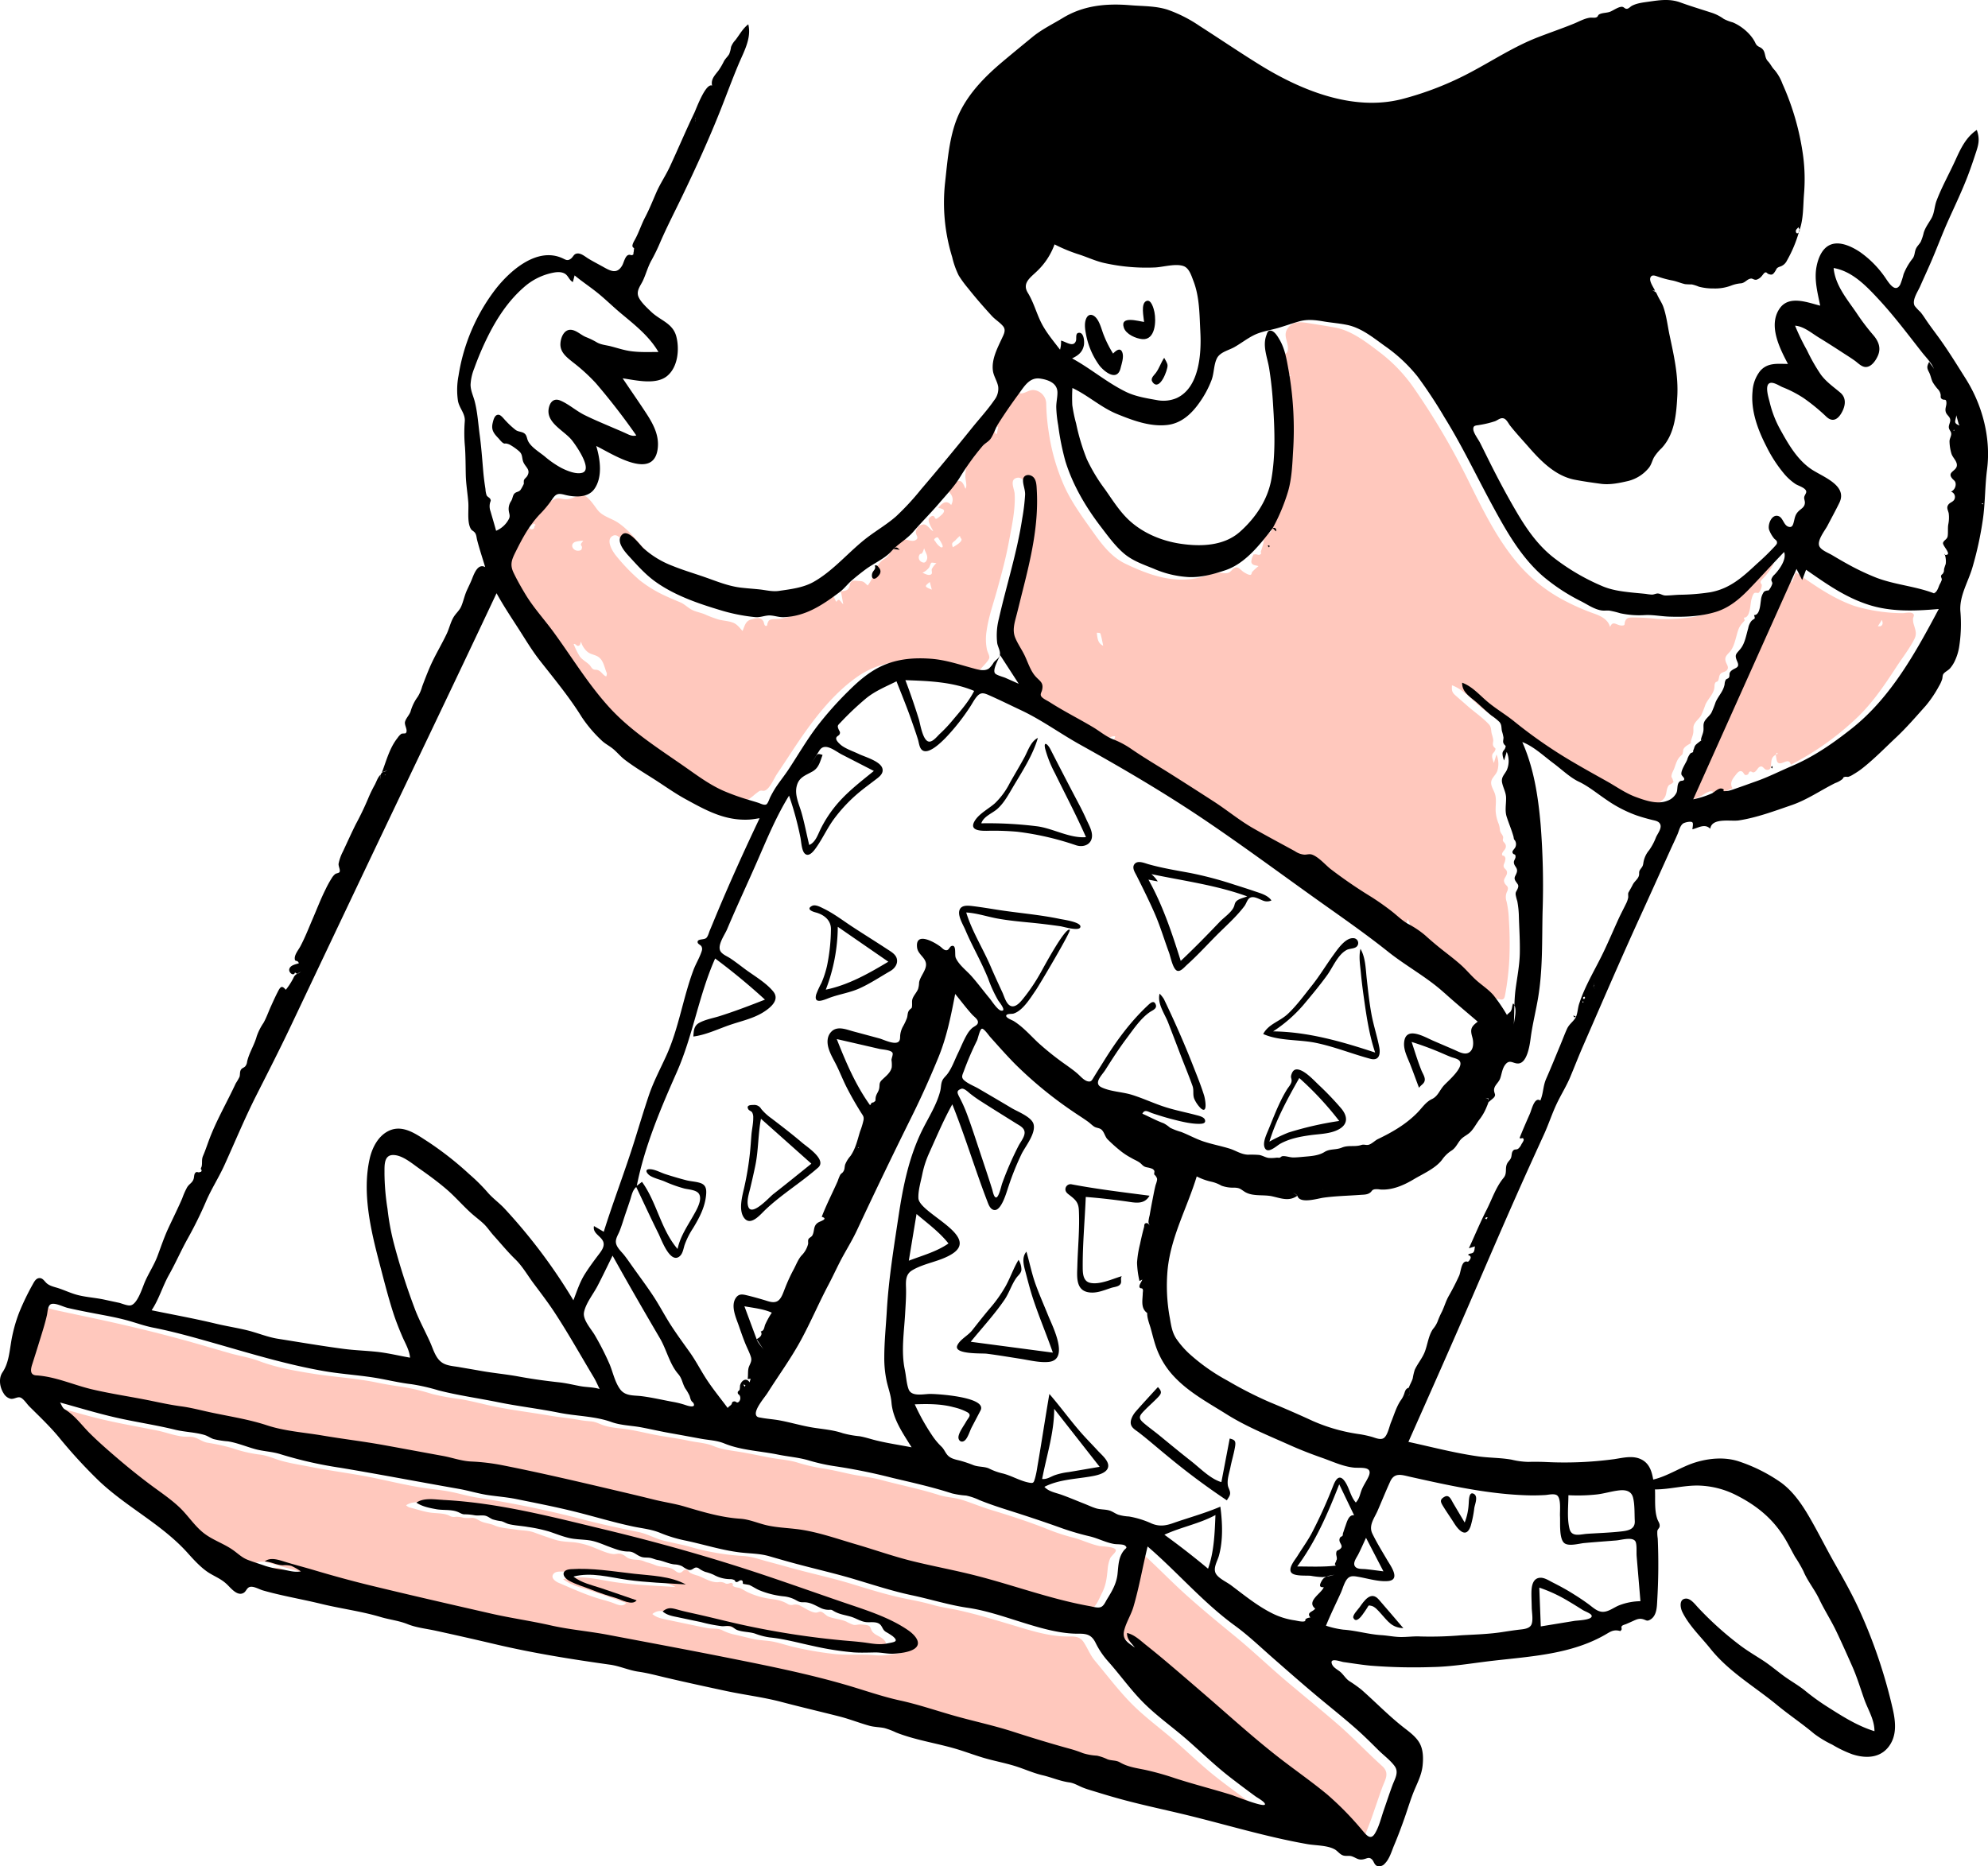 <svg xmlns="http://www.w3.org/2000/svg" width="770.157" height="723.173" viewBox="0 0 770.157 723.173">
  <g id="react-group-235" transform="translate(-126.843 -22)">
    <g id="react-group-236">
      <path id="react-path-238" d="M583.541,621.216c-1.909,7.753-3.225,15.707-5.488,23.369-.952,3.223-2.872,6.051-3.635,9.34-.807,3.469,1.619,4.613,4.176,6.466-1.416-1.923-3.092-3.143-3.025-5.655,4.24.967,8.266,5.326,11.506,8,4.244,3.5,8.4,7.1,12.582,10.688q11.573,9.929,23.012,20.008c7.173,6.284,14.857,11.927,22.466,17.664a121.3,121.3,0,0,1,18.56,16.689c1.14,1.3,4.72,7.022,6.862,6.068,1.051-.468,1.384-2.2,1.751-3.154.659-1.708,1.342-3.4,1.953-5.124,1.387-3.919,2.688-7.869,4.1-11.778,1.176-3.244,3.113-5.738.033-8.515-5.771-5.2-11.067-10.837-16.944-15.962-6.734-5.873-13.712-11.449-20.518-17.235-6.537-5.557-12.735-11.505-19.371-16.946-6.542-5.364-13-10.658-19.294-16.322C595.9,633.088,590.038,626.808,583.541,621.216ZM162.206,565.434a17.6,17.6,0,0,0,4.252,4.39,57.445,57.445,0,0,1,5.423,5.6c3.385,3.562,7.075,6.838,10.773,10.07,7.8,6.815,16.461,12.5,24.3,19.212,3.755,3.214,6.383,7.473,10.1,10.683,3.434,2.962,7.932,4.224,11.663,6.737,1.889,1.273,3.4,3.158,5.462,4.154,2.021.978,4.414,1.323,6.525,2.093a38.631,38.631,0,0,0,7.959,1.891c2.378.349,4.412,1.014,6.838.617a22.124,22.124,0,0,0-3.64-2.157,10.006,10.006,0,0,0-3.373-.22c-2.444-.052-4.523-1.358-6.966-1.481,2.219-1.838,5.608-.5,7.993.222,3.086.933,6.226,1.688,9.32,2.6,14.424,4.255,28.969,7.8,43.625,11.159,14.524,3.328,29.013,7.018,43.641,9.816,14.119,2.7,28.426,4.476,42.591,7.138,14.976,2.814,29.994,5.749,44.861,9.088,7.034,1.58,14.074,2.878,21.027,4.8,6.69,1.849,13.432,3.6,20.138,5.391,1.82.486,3.7.871,5.464,1.532,1.655.62,3.075,1.539,4.848,1.819,3.058.481,5.9,1.264,8.93,1.944,6.919,1.554,13.6,3.948,20.443,5.779q11.051,2.957,21.949,6.357c6.78,2.111,13.784,3.565,20.489,5.9a25.685,25.685,0,0,0,4.771,1.566,24.412,24.412,0,0,1,4.106.505c1.415.451,2.581,1.349,4.07,1.571a8.923,8.923,0,0,1,3.651,1.187c3.008,1.582,6.626,1.743,9.892,2.5,3.2.743,6.3,1.791,9.427,2.773,6.8,2.131,13.655,4.05,20.5,6.025,3.59,1.036,7.077,2.387,10.619,3.568.884.294,5.834,2.282,4.829.319-.414-.809-2.617-1.959-3.253-2.438-1.341-1.013-2.691-2.013-4.04-3.016-2.7-2.006-5.4-4.013-8.021-6.113-5.807-4.646-11.084-9.9-16.756-14.705-5.272-4.464-10.811-8.56-15.65-13.519-4.923-5.048-9.26-10.806-13.793-16.208-1.9-2.272-2.819-4.81-4.387-7.239-1.53-2.372-3.7-2.26-6.18-2.251h-.485c-7.288-.043-14.844-2.6-21.767-4.658-6.6-1.961-13.273-4-20-5.48-3.41-.75-6.795-1.163-10.167-2.138-3.334-.965-6.731-1.622-10.133-2.306-7.2-1.448-14.138-3.628-21.148-5.77-6.841-2.091-13.81-3.637-20.722-5.462-3.794-1-7.562-2.091-11.359-3.088-3.146-.826-6.505-2.038-9.761-2.271a94.419,94.419,0,0,1-20.367-3.44c-3.518-1.037-7.114-1.619-10.664-2.516-3.327-.839-6.349-2.649-9.7-3.339-6.924-1.425-13.719-2.843-20.581-4.615a401.571,401.571,0,0,0-41.646-8.674c-3.578-.53-7.034-1.609-10.578-2.3-3.391-.666-6.851-.976-10.268-1.484-7.416-1.1-14.68-3-22.039-4.409-7.182-1.371-14.446-2.281-21.622-3.7-3.654-.722-7.378-1.3-10.985-2.235-3.279-.848-6.1-2.333-9.5-2.655a51.766,51.766,0,0,1-10.318-2.478,84.319,84.319,0,0,0-9.547-2.077c-1.857-.347-3.249-1.517-5.012-2.045-1.443-.432-2.99-.168-4.469-.335-3.433-.386-6.742-1.7-10.123-2.37-6.966-1.391-13.971-2.6-20.888-4.225S169.063,567.315,162.206,565.434Zm145.007,37.645c2.774.075,5.537.19,8.3.442,6,.546,11.966,1.359,17.908,2.317,12.162,1.963,24.284,5.189,36.242,8.138,21.485,5.3,42.779,10.815,63.76,17.916,10.5,3.552,20.967,7.18,31.477,10.695,8.635,2.888,18.086,5.671,25.6,10.994,1.854,1.313,5.606,4.193,3.419,6.709-1.32,1.519-3.729,1.459-5.539,1.76a24.916,24.916,0,0,1-6.839.289c-5.351-.47-10.729.135-16.076-.548a134.444,134.444,0,0,1-15.263-2.677c-2.476-.613-4.9-1.428-7.4-1.959-2.643-.562-5.369-.5-8.005-1.084-2.349-.52-4.675-1.141-7.021-1.659a19.222,19.222,0,0,1-4.919-1.693c-1.791-.94-3.872-.505-5.856-.872-2.347-.435-4.681-.955-7.019-1.44q-4.4-.912-8.791-1.847c-1.985-.421-3.943-.788-5.516-2.17,2.651-2.146,5.093-.845,8.172-.108,3.513.841,7.039,1.62,10.555,2.436,6.627,1.537,13.226,3.2,19.926,4.388,6.586,1.169,13.131,2.656,19.785,3.393,6.713.744,13.479,1.016,20.169,1.988a24.263,24.263,0,0,0,8.711.2c1.887-.354,4.484-.258,2.267-2.424-1.444-1.411-3.7-1.7-4.653-3.525-.523-1-.359-1.631-1.581-1.989a15.96,15.96,0,0,0-2.653-.308c-1.005-.07-1.795.331-2.774.124a16.921,16.921,0,0,1-2.841-1.267c-2.242-.972-4.719-1.012-6.943-1.949-.9-.38-1.966-1.731-2.9-1.869-.607-.091-1.287.411-1.956.362-1.929-.141-3.964-1.625-5.643-2.485a4.032,4.032,0,0,0-3.021-.568,2.8,2.8,0,0,1-2.469-.468c-2.356-1.307-4.229-1.506-6.875-1.873a30.711,30.711,0,0,1-8.044-2.374c-1.081-.475-2.047-1.176-3.12-1.65-.768-.34-1.633-.289-2.349-.6-1.283-.56-.159-.746-.713-1.253-.6-.546-1.045-.024-1.724.063-1.04.135-.852-.142-1.652-.406a4.473,4.473,0,0,0-2.249-.163c-2.711.127-5.277-1.594-7.732-2.525a15.148,15.148,0,0,1-2.977-1.073c-.64-.423-1.054-1.4-1.943-1.276-.953.133-1.159,1.312-2.416,1.188-.88-.087-1.565-.883-2.284-1.3-2.005-1.173-4.466-.713-6.672-1.519a23.985,23.985,0,0,0-3.265-1.135c-.787-.171-1.279-.493-2.029-.719-2.2-.665-3.94.045-6.117-1.36a5.606,5.606,0,0,0-2.612-1.346c-.878-.08-1.7.255-2.594.15-2.313-.27-4.867-1.514-7.023-2.335a29.6,29.6,0,0,0-7.927-2.2c-2.672-.241-5.193-.241-7.779-1.1-2.6-.863-5.172-1.724-7.732-2.681-2.388-.892-4.919-.777-7.406-1.185s-5.763-.549-8.029-1.572c-1.734-.783-3.6-.821-5.323-1.614-1.258-.58-2.023-1.34-3.479-1.347a15.7,15.7,0,0,1-3.156.008,10.066,10.066,0,0,0-3.04-.423,3.411,3.411,0,0,1-2.627-.473c-2.273-1.032-5.13-.794-7.549-1.181-2.68-.428-5.243-1.334-7.873-1.973a4.255,4.255,0,0,1-1.239-.817C302.266,602.855,304.906,603.017,307.213,603.079ZM157.925,528.836c-1.581,3.646-2.315,8.05-3.456,11.866q-1.664,5.575-3.331,11.151c-.82,2.765,1.342,2.985,3.448,3.238a57.854,57.854,0,0,1,10.185,2.368,206.857,206.857,0,0,0,22.542,5.177c7.8,1.488,15.505,3.405,23.372,4.562,7.346,1.081,14.461,3.342,21.776,4.618a57.4,57.4,0,0,1,11.128,2.809,15.809,15.809,0,0,0,4.737,1.412,34.037,34.037,0,0,1,5.177.462c7.257,1.658,14.839,2.664,22.237,3.632,7.794,1.019,15.482,2.673,23.221,4.018,3.81.662,7.623,1.3,11.428,1.979,3.315.593,6.765,2.069,10.109,2.194,2.218.082,4.218-.215,6.447.167,1.724.3,3.446.651,5.164.99,3.759.743,7.438,1.8,11.183,2.6,15.174,3.22,30.414,6.271,45.472,10.045,3.755.94,7.479,2.035,11.285,2.759,3.5.665,6.675,1.924,10.107,2.765,7.193,1.764,14.62,2.284,21.7,4.3,7.136,2.032,14.542,1.988,21.714,3.81,7.737,1.966,15.388,4.216,23.013,6.575,14.987,4.635,30.331,7.572,45.505,11.5,7.475,1.933,14.794,4.294,22.19,6.5,3.841,1.144,7.719,2.163,11.641,2.988,2.651.559,6.16,1.816,8.88,1.537,2.457-.253,4.048-4.657,5.073-6.645,1.521-2.949,1.84-5.685,2.163-8.922a14.614,14.614,0,0,1,.991-4.472c.394-.9,2.057-2.156,2.2-2.948.292-1.63-5.272-1.618-6.482-1.869-3.5-.726-6.837-2.442-10.346-3.3a78.211,78.211,0,0,1-10.233-3.431c-6.959-2.741-14.081-5.033-21.233-7.206-3.762-1.143-7.371-2.651-11.1-3.861-3.042-.986-6.17-.981-9.24-1.964-7.25-2.323-14.8-3.791-22.149-5.773-4.018-1.083-8.163-1.474-12.228-2.342-3.633-.776-7.227-1.684-10.909-2.2a71.025,71.025,0,0,1-9.742-2.326c-3.451-.987-7.086-1.168-10.6-1.849-3.877-.752-7.735-1.583-11.635-2.213-3.363-.544-6.745-.907-9.923-2.216-3.156-1.3-6.249-1.343-9.552-2.056-3.508-.757-6.973-1.246-10.512-1.832-4.149-.686-8.23-1.729-12.373-2.459-3.271-.575-6.748-.614-9.927-1.609-1.773-.553-3.117-1.424-5.01-1.605-1.589-.152-3.076-.267-4.652-.565-3.713-.7-7.486-.992-11.216-1.638-7.567-1.309-15.234-2.188-22.744-3.8-4.081-.875-8.087-1.975-12.211-2.647a93.56,93.56,0,0,1-10.75-1.951,84.345,84.345,0,0,0-11.571-2.774c-3.348-.47-6.659-1.005-9.971-1.692-7.976-1.657-16.1-2.079-24.143-3.337-7.256-1.135-14.7-2.429-21.588-5.035-3.581-1.355-7.454-1.914-11.147-2.97q-5.378-1.537-10.745-3.107c-14.973-4.36-30.224-7.986-45.489-11.187-3.7-.775-7.393-1.575-11.089-2.37-1.544-.332-3.189-.957-4.745-1.153C158.573,527.351,158.488,527.538,157.925,528.836ZM375.87,630.745q7.461.856,14.9,1.861c4.692.629,9.635,1.032,13.877,3.321-7.583-.508-15.2-.737-22.739-1.786-6.841-.953-13.924-3.089-20.808-1.252,3.12,2.44,7.058,3.263,10.738,4.48,4.6,1.52,9.156,3.162,13.744,4.712-1.424,1.838-3.669.538-5.362-.069-2.094-.751-4.278-1.249-6.4-1.932-4.926-1.589-9.643-3.747-14.4-5.757-1.348-.569-3.424-2.076-1.9-3.646.9-.929,2.721-.708,3.865-.742A100.372,100.372,0,0,1,375.87,630.745Zm266.2-482.867c-2.4,2.989.03,5.286-.184,8.457-.2,3.009-3.321,1.512-5.254,1.115l-.124-.024,1.81,8.856c.656-.774-.054-1.475,1.218-1.413.157.008,1.123.731,1.348.83.7.312,1.471.426,2.192.679-.593.394-1.652,1.688-2.2,1.874-1.188.4-1.405-.774-2.35-1.326,1.233,16.242,4.272,34.458-2.2,50.018-.79,1.9-1.88,3.764-2.564,5.7-.539,1.524-.262,1.369.747,2.307.391.363,1.1,1.016.953,1.655-.284,1.231-1.187.6-1.9,1.14-1.068.818-.924,2.2-1.108,3.47a33.2,33.2,0,0,1-1.042,3.455c-.17.683.52.551-.253,1.146-.58.447-1.324-.117-1.952-.041-1.124.135-.4-.207-.9.635a6.246,6.246,0,0,0-.6,2.315c.258,1.4,1.578,1.233,2.784,1.627a26.483,26.483,0,0,0-2.429,2.233c-.213.263-.211,1-.585,1.123-.707.227-2.125-.692-2.7-1.039-.82-.494-1.671-1.678-2.632-1.787-1.455-.164-1.914,1.337-2.99,1.892-1.352.7-2.969.04-4.449.163a22.8,22.8,0,0,0-4.966,1.272,30.026,30.026,0,0,1-11.707,1.256c-6.532-.528-13.226-3.208-19.1-6.034-5.719-2.75-9.45-7.942-13.023-12.982-3.924-5.535-7.835-10.877-10.659-17.092a79.139,79.139,0,0,1-5.976-20.663,81.549,81.549,0,0,1-1.016-11.109,5.4,5.4,0,0,0-4.925-5.467c-1.754-.073-2.982,1.154-4.638,1.309-1.141.106-2.331-1.089-3.242-.941s-1.914,2.337-2.414,3.04c-.954,1.342-1.925,2.671-2.881,4.012-2.025,2.84-3.986,5.761-5.811,8.734-.857,1.4-.794,2.815-1.456,4.214-.605,1.276-1.656,1.653-2,3.125-.357,1.512-.207,2.262-1.458,3.271-1.1.886-1.645.8-2.02,2.36a24.434,24.434,0,0,0-.48,4.189c-.078,1.436.837,3.688.041,4.959-.549-1.076-1.02-3.087-2.547-3.047-.791.021-1.211,1-2.038,1.086-.792.088-1.415-.82-2.211-.444-1.847.874-.526,2.722.276,3.5,1.558,1.508,2.063,3.169.978,5.188-1.834-2.159-3.613-.672-5.028,1.068,1.442.44,3.137.561,1.77,2.291-.294.372-2.209,2.054-2.585,2-.682-.1-.338-.947-1.182-1.125-.526-.111-1.34.56-1.559.965-.657,1.217,1.139,3.763,1.627,4.957-1.259-.64-2.166-2.545-3.672-2.651a3.259,3.259,0,0,0-3.045,3.154c.071,1.161,1.262,2.034,0,2.878-1.618,1.084-4.1-.725-5.78-.3-1.728.436-1.909,2.865-3.213,4.094-1.252,1.18-1.611,2.641-3.124,3.5-3.806,2.155-3.831,7.131-6.563,10.354-1.374-1.268-1.525-1.666-3.283-1.741-.789-.034-2.023-.337-2.749.075-1.126.638-.706,1.832-1.323,2.743-.681,1.006-1.738,1.015-2.813,1.2l-.19.036.908,4.934c-.961-.668-1.582-2.856-2.613-.9-1.224-1.312-.635-3.484-3.254-2.578-1.66.573-2.906,2.233-4.237,3.306-3.964,3.195-9.114,4.788-14.037,5.787-1.115.226-3.117,0-4.128.43-.834.357-.6.483-1,1.18-.283.487.045,1.269-.763,1.187-.619-.064-.663-1.356-.9-1.756-1.1-1.835-2.892-1.2-4.69-.745-2.265.575-2.49,2.394-3.4,4.456-1.111-1.178-2-2.52-3.551-3.155-1.736-.712-3.844-.781-5.655-1.252a46.183,46.183,0,0,1-5.565-2.1c-1.582-.635-3.375-.916-4.882-1.707-1.586-.832-2.741-2.135-4.417-2.851-1.841-.785-3.69-1.535-5.5-2.385a48.063,48.063,0,0,1-10.442-6.338,74.168,74.168,0,0,1-8.889-9.25c-1.3-1.527-4.478-6.448-1.169-7.9,1.429-.63,2.641.927,3.487,1.838a52.123,52.123,0,0,0,4.62,4.554,33.552,33.552,0,0,0,10.158,5.917c-1.97-3.38-5.256-5.907-7.774-8.865-2.608-3.061-5.415-6.337-8.806-8.554-2.48-1.622-5.61-2.277-7.586-4.616-1.476-1.747-4.316-6.725-6.9-6-1.981.557-3.56,1.73-5.745,1.638-1.394-.058-2.514-.641-3.895-.169a26.3,26.3,0,0,0-3.878,2.239,19.431,19.431,0,0,0-4.6,3.031,56.523,56.523,0,0,0-12.1,18.586c-1.405,3.611.87,6.485,2.6,9.544a86.4,86.4,0,0,0,5.57,8.946c4.7,6.374,9.351,12.7,13.816,19.235a188.051,188.051,0,0,0,13.521,18,114.092,114.092,0,0,0,8.086,8.558,74.369,74.369,0,0,0,7.827,5.713q10.3,7.323,20.641,14.605c6.052,4.247,12.844,7.057,19.843,9.34.186-1.253.973-.508,1.9-.628,1.147-.147,2.358-1.313,3.3-1.975a26.412,26.412,0,0,1,2.418-1.908c.88-.466,1.255-.014,2.041-.188,1.969-.438,3.767-4.815,4.8-6.361q2.75-4.094,5.445-8.221c7.067-10.766,15.2-22.245,25.925-29.69,9.562-6.634,21.915-7.333,32.95-4.522,4.222,1.076,11.547,5.141,15.036,1.195.818-.926,2.484-2.552,2.912-3.659.336-.87-.558-2.208-.824-3.29a19.663,19.663,0,0,1-.164-7.358c.727-5.287,2.568-10.436,3.989-15.564,1.709-6.166,3.406-12.347,4.578-18.643,1.119-6.013,2.666-12.812,2.3-18.95-.109-1.809-1.95-5.146.491-6.052,2.32-.861,3.735,1.632,4.077,3.489.95,5.161.2,11.268-.4,16.417a153.338,153.338,0,0,1-3.36,17.76c-1.4,5.883-2.934,11.725-4.47,17.571-.681,2.588-1.123,5.1-.125,7.657.931,2.389,2.593,4.463,3.658,6.8,1.177,2.583,2.149,5.473,3.927,7.725,1.064,1.348,2.8,2.3,3.027,4.147.248,2.026-1.79,2.977.07,4.43a54.922,54.922,0,0,0,5.879,3.767c4.989,2.962,10.382,5.5,15.2,8.711,1.164.774,6.347,5.415,7.679,3.58-.292,1.686,6.6,4.689,7.763,5.406q6.724,4.147,13.4,8.377c8.981,5.7,18.09,11.273,26.724,17.489a110.243,110.243,0,0,0,13.027,7.569c2.4,1.283,4.707,2.738,7.07,4.09a9.365,9.365,0,0,0,5.936,1.662c1.9-.053,2.933.925,4.311,2.113,1.935,1.669,3.981,3.217,6.034,4.737,4.281,3.171,8.716,6.129,13.168,9.054,3.278,2.154,6.532,4.351,9.631,6.76,2.616,2.036,5.16,4.279,8.29,5.5q.656-1.951,1.317-3.9a8.919,8.919,0,0,1,1.058,3.1c.051.6-.428,1.634-.363,2.089.161,1.129,2.406,2.661,3.3,3.371,3.292,2.623,6.618,5.213,9.889,7.863,3.294,2.669,5.969,5.967,9.2,8.694a24.16,24.16,0,0,0,4.947,3.6c1.629.751,2.076.151,3.064-1.208,1.036,2.071.942,2.79,3.245,3.259,1.834.374,2.878.978,3.305-1.241a105.374,105.374,0,0,0,1.694-14.508,140.04,140.04,0,0,0-.2-14.9,37.96,37.96,0,0,0-.891-6.989,5.032,5.032,0,0,1,.3-4.06c.8-2.15-.8-1.856-1.246-3.591-.374-1.451,1.613-2.48,1.006-4.154-.247-.681-1-.95-1.172-1.7-.18-.768.361-1.394.5-2.108.167-.836.335-1.047-.123-1.8-.337-.553-1.009-.078-1.013-.842-.006-1.3,1.91-1.934,1.392-3.7-.2-.684-.919-1.111-1.062-1.608-.133-.461.272-1.105.005-1.718-.417-.96-.969-1.265-1.139-2.338a11.467,11.467,0,0,0-.455-2.349,15.336,15.336,0,0,1-1.23-5.207c-.056-2.208.408-4.42-.284-6.57-.452-1.4-1.456-2.742-1.461-4.264-.005-1.861,1.9-2.937,2.436-4.711a9.383,9.383,0,0,0-.366-6.245q-.505,1.664-1.012,3.327c-.275-.964-.836-2.092-.624-3.124.161-.787.694-.926,1-1.56.677-1.4-.1-.806-.638-2.06-.281-.648.064-1.51.022-2.2a12.51,12.51,0,0,0-.559-2.307c-.4-1.593-.047-2.627-1.228-3.874-2.457-2.6-5.689-4.779-8.374-7.167-1.5-1.338-3.049-2.638-4.543-3.983-1.406-1.266-1.369-1.983-1.294-3.862,4.383,1.61,7.534,5.4,11.011,8.336,3.736,3.15,7.935,5.81,11.818,8.782a222.1,222.1,0,0,0,24.014,15.9c4.074,2.348,8.213,4.583,12.3,6.9,3.8,2.148,7.514,4.259,11.768,5.362,3.618.938,8.174,1.937,11.062-1.223,1.386-1.518.877-3.275,1.786-4.934.466-.85.995-.621,1.549-1.161.782-.762.539-.209.254-1.325-.249-.976-.728-.834-.423-2.056.2-.821.727-1.661,1.021-2.472.624-1.723,1.048-3.41,2.4-4.684.95-.9.654-.442.918-1.5.142-.565-.019-.792.341-1.391.7-1.159,2.449-1.813,3.491-2.6l-.834.463c.1-1.515.96-2.841,1.052-4.354.088-1.458-.237-2.051.6-3.375.693-1.1,1.77-1.9,2.432-3.039a40.956,40.956,0,0,0,1.63-4.113c1.032-2.325,3.116-3.986,3.473-6.551.108-.774-.051-1.392.445-2.064.191-.259.724-.279.886-.517.6-.887.33-1.971,1.036-2.807.637-.753,1.98-.7,2.557-1.519.7-.984.1-1.748-.33-2.734-1.209-2.789.988-3.237,2.209-5.444,1.243-2.249,1.628-4.936,2.457-7.349a8,8,0,0,1,1.857-2.915c.769-.939.724-.483.289-1.824,2.612.131,2.446-5.366,2.969-7.106.189-.624.548-2.021,1.116-2.427.315-.224,1.389-.036,1.518-.009l.013,0,.281-.249a4.855,4.855,0,0,0,1.074-2.828c-.05-.487-.539-.581-.48-1.223.051-.563.817-1.2,1.174-1.586,1.862-1.99,5.149-5.978,3.981-9.013-5.479,5.651-10.521,11.844-16.333,17.159-4.874,4.455-10.57,6.6-17.063,7.33a67.462,67.462,0,0,1-11.706.458,89.8,89.8,0,0,0-9.763-.574c-1.361.064-2.165.139-2.712,1.376-.486,1.1.226,1.732-1.3,1.752-2.037.025-3.423-2.1-4.5.4l-.078.188-.078-.274c-.838-2.717-3.486-3.991-5.991-4.9l-.25-.089a85.851,85.851,0,0,1-10.618-4.615,61.028,61.028,0,0,1-17.481-13.249c-8.817-9.77-14.616-21.785-20.413-33.472a280.944,280.944,0,0,0-21.17-36.008,60.993,60.993,0,0,0-13.221-13.839c-5.061-3.841-10.809-8.378-17.17-9.575-3.239-.609-6.535-1.109-9.789-1.636C647.429,145.829,644.244,145.164,642.065,147.878ZM837.121,246.75l-2.19-4.3L794.912,331.7a31.512,31.512,0,0,0,6.69-2.073c1.11-.54,3.387-2.446,4.69-1.971.359.13.26.753.554.843a2.857,2.857,0,0,0,1.72.063c1.941-.351,3.719-1.466,5.556-2.128-1.1-1.816-.2-3.368.963-4.809.548-.677,1.418-2.05,2.436-1.8,1.2.3.915,2.1,2.522,1.264.406-.213.328-.929.847-1.126.566-.216.865.419,1.42.31,1.284-.25,1.575-2.266,2.88-2.287.894-.015,1.2,1.2,2.186,1.3,1.467.159,1.582-.916,1.675-1.972l.022-.243c.16-1.7.145-2.638,1.784-3.632.431,1.539.109,3.672,2.1,3.28,1.458-.287,3.146-1.833,3.789.566a108.489,108.489,0,0,0,24.108-16.8c6.859-6.125,11.833-13.5,16.823-21.163,2.272-3.488,5.041-6.995,6.911-10.712,1-2,.452-3.337-.141-5.372a6.983,6.983,0,0,1-.387-2.522c.028-.393.475-1.208.295-1.585-.624-1.3-3.194-.574-4.308-.545a66.26,66.26,0,0,1-18.792-2.826c-8.495-3.029-15.31-7.931-22.627-13.012l-.756,2h0l-.755,2-2.19-4.3ZM831.3,312.657q.75.429-.367.676C831.057,313.108,831.18,312.883,831.3,312.657Zm-256.347-6.371c-.181,2.152-1.911,1.645-3.207,1.883A3.131,3.131,0,0,1,574.955,306.286Zm1.587.942a.4.4,0,0,1,.019.178C576.555,307.347,576.549,307.288,576.542,307.228Zm-208.524-37.6a8.256,8.256,0,0,0,2.413,3.842c1.237,1.08,2.609,1.1,3.98,1.848,2.375,1.293,2.634,4.294,3.633,6.537a2.808,2.808,0,0,1-.249,1.258c-1.4-.555-1.869-2.079-3.375-2.507-.661-.188-1.106.023-1.733-.355-.565-.341-.916-1.173-1.394-1.645-1.235-1.217-2.75-1.893-3.782-3.338a29.9,29.9,0,0,1-2.327-4.7c.757-.284,1.04.749,1.715.682C367.844,271.151,367.725,270.32,368.018,269.624Zm199.84-3.475c.292.06,1.284-.032,1.4.347.478,1.541.743,3.137,1.084,4.711C568.182,270.246,568.1,268.22,567.858,266.149Zm304.169-4.973c.264.975.57,1.839-.491,2.442a3.035,3.035,0,0,1-1.1.018ZM503.159,246.511l.776,2.965C501.041,248.278,501.028,248.217,503.159,246.511Zm.788-7.515q.9.07,1.782.225a7.06,7.06,0,0,0-1.81,2.321c-.137.416.231,1.449-.051,1.794-.868,1.06-2.584-.063-3.55-.4a7.2,7.2,0,0,0,2.61-2.085C503.108,240.579,503.535,238.977,503.947,239Zm-2.968-5.537.059.207c.411,1.315,1.476,2.649,1.02,4.085-.36,1.131-1.042,1.51-1.958,1.037a1.945,1.945,0,0,1-.79-3.036c.179-.225.621-.114.828-.37a6.247,6.247,0,0,0,.741-1.707ZM368.9,230.54c-.263.448-.823.846-.892,1.4-.051.4.463.742.405,1.169-.122.907-.295,1.156-1.3,1.273-2.12.247-3.678-2.435-1.317-3.42A11.222,11.222,0,0,1,368.9,230.54Zm137.547-1.091c.413.625,2.948,4.176.952,3.586a6.318,6.318,0,0,1-2.029-2.149c-.094-.182-.535-.52-.506-.778C504.923,229.588,506.059,228.858,506.448,229.449Zm8.324-.722.046.006a2.616,2.616,0,0,1,.247.717c1.626,1.14-2.3,3.132-2.976,3.619-.607-1.739-.213-1.688.977-2.7a16.219,16.219,0,0,1,1.643-1.624ZM349.861,223.86l.61.613c-.8.137-.309,1.134-.854,1.408-.945.476-1.325.051-1.91-.744ZM529.27,190.767c.037.094.073.188.109.282C529.29,190.956,529.091,191.106,529.27,190.767Zm-.658-4.57.516.093.515.094-.536,2.82C527.8,188.783,528.5,187.135,528.612,186.2Z" transform="translate(-16.107 1)" fill="#ffc8bd" fill-rule="evenodd"/>
      <g id="react-group-235-2" data-name="react-group-235" transform="translate(126.843 22)">
        <path id="react-path-239" d="M73.281,89.428,72.936,90q.3-1.629.345-.577" transform="translate(623.939 0)" fill-rule="evenodd"/>
        <path id="react-path-240" d="M510.351,218.83a.037.037,0,0,1-.026-.018Z" transform="translate(-250.519 0)" fill-rule="evenodd"/>
        <path id="react-path-241" d="M14.058,532.921c7.5.462,14.462,3.746,21.71,5.438,7.691,1.8,15.534,2.9,23.266,4.51,3.717.775,7.471,1.556,11.238,2.061,3.739.5,7.238,1.444,10.918,2.242,7.308,1.584,15.085,2.736,22.181,5.079,6.958,2.3,14.407,2.758,21.629,3.985,7.807,1.327,15.669,2.25,23.461,3.656,7.686,1.387,15.362,2.832,23.046,4.222,3.679.666,7.29,2.015,11.03,2.181a80.484,80.484,0,0,1,12.255,1.477c15.8,3.12,31.528,6.865,47.213,10.549q5.736,1.347,11.455,2.764c3.9.965,7.952,1.526,11.794,2.67,7.055,2.1,14.157,4.223,21.5,4.707,3.674.242,7.05,1.842,10.615,2.614,3.747.81,7.614.958,11.41,1.42,7.638.931,15.361,3.7,22.736,5.849,7.354,2.145,14.655,4.752,22.089,6.58,7.788,1.915,15.679,3.375,23.462,5.322,15.112,3.781,29.758,9.345,45.091,12.083,1.176.21,3.086.82,4.273.373,1.245-.468,1.815-2.053,2.468-3.1,1.912-3.082,3.624-6,4.032-9.686.369-3.321.31-6.527,2.532-9.245.648-.792,1.489-.94.342-1.825-.744-.573-3.2-.433-4.135-.592-3.339-.57-6.164-2.152-9.442-2.95a104.045,104.045,0,0,1-10.767-3.135c-7.154-2.58-14.308-4.937-21.558-7.231-3.553-1.124-7.08-2.325-10.536-3.721a22.976,22.976,0,0,0-5.075-1.726,32.386,32.386,0,0,1-5.548-.861c-7.487-2.427-15.245-4.16-22.9-5.96a222.136,222.136,0,0,0-22.168-4.517,71.976,71.976,0,0,1-10.652-2.376c-3.787-1.077-7.739-1.369-11.587-2.156-6.77-1.385-14.358-1.663-20.773-4.3-3.03-1.246-5.884-1.269-9.076-1.847-3.927-.713-7.841-1.457-11.778-2.146-3.77-.66-7.5-1.528-11.259-2.247-3.79-.724-8.007-.759-11.645-2.074-6.426-2.325-13.616-2.265-20.327-3.613-7.888-1.585-15.887-2.506-23.774-4.112-7.617-1.55-15.455-2.625-22.976-4.567a75.864,75.864,0,0,0-10.415-2.374c-3.969-.459-7.857-1.342-11.779-2.086-7.29-1.384-14.7-1.717-22.012-2.979C110.733,528.7,96.31,524.219,81.8,520.1c-7.453-2.116-14.842-4.18-22.446-5.676-3.574-.7-6.925-1.977-10.434-2.912-3.9-1.04-7.884-1.76-11.852-2.508-3.593-.677-7.181-1.39-10.744-2.2-1.718-.392-4.661-1.973-6.328-1.563-1.551.382-1.5,2.943-1.806,4.31-.782,3.476-1.9,6.889-2.943,10.292q-1.346,4.377-2.745,8.737c-.589,1.829-1.083,4.183,1.558,4.346Zm11.051,13.172c3.9,2.329,6.593,6.213,9.778,9.366,3.564,3.526,7.379,6.829,11.192,10.082Q52,570.592,58.23,575.263c3.863,2.887,7.95,5.579,11.443,8.926,3.282,3.146,5.749,7.136,9.369,9.928,3.553,2.74,7.906,4.046,11.534,6.7,1.692,1.241,3.23,2.707,5.2,3.5,2.267.91,4.677,1.594,6.98,2.426a35.439,35.439,0,0,0,6.806,1.439c2.555.4,4.368,1.124,7,.694a22.459,22.459,0,0,0-3.713-2.14,9.924,9.924,0,0,0-3.3-.237c-2.449-.072-4.518-1.357-6.966-1.481,2.156-1.785,5.444-.594,7.79.131,3.659,1.132,7.377,2.07,11.048,3.163,7.325,2.182,14.675,4.206,22.1,6.011,15.539,3.776,31.132,7.34,46.723,10.9,7.656,1.748,15.449,2.83,23.1,4.569,7.254,1.649,14.8,2.253,22.155,3.651,15.513,2.947,31.04,5.824,46.526,8.913,15.262,3.043,30.725,6.133,45.678,10.48,7,2.035,13.945,4.516,21,6.056,7.289,1.591,14.281,4.032,21.449,6.038,7.447,2.084,14.972,3.677,22.341,6.059,7.44,2.406,14.892,4.68,22.435,6.743a47.2,47.2,0,0,1,4.538,1.55,22.049,22.049,0,0,0,5.477.987,18.05,18.05,0,0,1,4.072,1.4c1.638.618,3.276.3,4.8,1.177,3.045,1.761,6.1,2.171,9.565,2.871a108.19,108.19,0,0,1,11.911,3.327c7.237,2.338,14.589,4.191,21.841,6.443,1.087.338,12.712,5.038,12.921,3.646.127-.893-2.97-2.581-3.67-3.092q-4.838-3.534-9.588-7.205c-5.731-4.417-10.9-9.409-16.308-14.2-5.6-4.966-11.751-9.236-17.1-14.5-5.11-5.022-9.233-10.906-13.975-16.258a31.367,31.367,0,0,1-4.942-7.263c-1.452-2.978-3.211-3.636-6.482-3.6-7.205.085-14.856-2.172-21.7-4.3-6.945-2.156-14.157-4.69-21.364-5.737-7.3-1.061-14.313-3.3-21.535-4.831-7.637-1.616-14.97-4.031-22.436-6.263-7.431-2.222-15.026-3.941-22.517-5.955C304.953,605,301.5,604,298.047,603c-3.815-1.1-7.382-1.005-11.277-1.472-7.251-.87-14-3.086-21.1-4.576a53.486,53.486,0,0,1-9.932-3.012c-3.385-1.407-6.974-1.718-10.538-2.472-7.719-1.633-15.314-3.977-22.978-5.863-7.32-1.8-14.8-3.261-22.192-4.758-3.532-.715-7.088-.99-10.647-1.493-3.959-.56-7.792-1.789-11.731-2.477-15.232-2.666-30.42-5.588-45.674-8.138a156.851,156.851,0,0,1-23.178-5.233c-3.265-1.071-6.689-1.107-10.012-2.033-3.477-.969-6.867-2.4-10.44-2.988a34.679,34.679,0,0,1-5.626-.885c-1.224-.417-2.277-1.227-3.518-1.594-3.6-1.065-7.673-1.126-11.363-2.03-7.544-1.849-15.23-2.958-22.8-4.68-7.336-1.668-14.533-3.875-21.784-5.864.583.868.9,2.09,1.852,2.659Zm472.048,136.23c5.681,4.334,11.538,8.456,17.043,13.016a120.643,120.643,0,0,1,13.522,13.818c1.436,1.642,3.139,4.091,4.841,1.4,1.666-2.634,2.467-6.144,3.483-9.07,1.138-3.271,2.214-6.571,3.42-9.816.9-2.43,2.584-4.929.815-7.364-1.644-2.26-4.3-4.208-6.285-6.182-2.574-2.557-5.142-5.123-7.844-7.547-5.178-4.647-10.657-8.959-15.99-13.425-5.72-4.789-11.322-9.721-16.933-14.636-4.886-4.279-9.582-8.8-14.84-12.63-12.332-8.983-22.27-20.748-33.8-30.67-1.909,7.756-3.234,15.7-5.487,23.37-.913,3.108-2.72,5.845-3.551,8.984-.977,3.7,1.359,4.842,4.091,6.822-1.435-1.95-3.092-3.118-3.024-5.656,2.891.66,5.134,2.9,7.381,4.685q3.612,2.874,7.143,5.839c5.232,4.408,10.412,8.879,15.592,13.348,10.053,8.671,19.857,17.658,30.421,25.716Zm23.266-50.876c4.951.334,9.724,1.819,14.688,2.124,2.371.145,4.72.641,7.093.715,2.705.084,5.354-.346,8.07-.2a141.463,141.463,0,0,0,15.826-.459c5.26-.3,10.477-.425,15.7-1.219,2.121-.323,4.231-.654,6.361-.917,1.734-.215,4.45-.272,5.172-2.151.674-1.757.09-4.678.063-6.534-.025-1.679-.117-3.36-.122-5.038-.008-2.344.15-6.056,3.158-6.411,1.756-.208,3.534,1.016,5.025,1.77,2.49,1.259,4.937,2.565,7.313,4.032,2.333,1.439,4.654,2.941,6.851,4.582,1.742,1.3,3.534,3.064,5.885,2.763,2.016-.257,3.77-1.66,5.606-2.423a23.566,23.566,0,0,1,8.4-1.662q-.534-6.344-1.069-12.685-.2-2.324-.392-4.649c-.138-1.636.109-3.79-.3-5.374-.659-2.551-5.53-.993-7.657-.826-4.12.325-8.244.622-12.359,1-1.952.18-6.012,1.39-7.709.023-2.109-1.7-1.53-8.019-1.678-10.411-.112-1.826.531-6.89-1.157-8.1-1.1-.788-3.417-.173-4.633-.107-1.971.108-3.945.166-5.92.124-15.561-.325-31.056-3.789-46.2-7.161-3.364-.749-6.188-1.891-7.881,1.817s-3.234,7.529-4.863,11.282c-1.262,2.909-3.583,5.7-2.042,8.882,1.7,3.51,3.807,6.913,5.78,10.276,1.287,2.193,5.331,7.648.278,8.106-3.583.325-7.9-1.015-11.42-1.622-1.522-.262-3.02-.6-4.181.585-1.292,1.322-1.9,3.9-2.655,5.561-1.933,4.256-4.009,8.441-5.767,12.776a35.216,35.216,0,0,0,6.739,1.532Zm76.491-1.26,13.051-2.14c1.1-.181,7.534-.329,6.572-2.205-.375-.731-2.667-1.563-3.333-1.983-1.879-1.187-3.761-2.372-5.681-3.492a56.764,56.764,0,0,0-11.2-5.21q.293,7.515.586,15.03Zm36.406-40.871c-.152-2.824.031-6.334-.679-9.07-.659-2.541-2.869-3.019-5.237-2.776-2.942.3-5.812,1.243-8.766,1.583a68.209,68.209,0,0,1-11.033.3c0,4.2-.6,8.872.427,12.993.839,3.386,4.214,2.136,6.839,1.962,4.383-.29,8.762-.423,13.132-.908,2.634-.292,5.494-.772,5.317-4.088Zm-94.353-32.6a3.046,3.046,0,0,0,.214-.5,3.046,3.046,0,0,1-.214.5Zm6.8-19c.428-1.251,1.171-2.389,1.54-3.66a21.9,21.9,0,0,1,.777-3.3c1.109-2.415,2.905-4.429,3.884-6.96,1.1-2.851,1.41-6.267,3.171-8.833a10.732,10.732,0,0,0,1.816-2.991,31.191,31.191,0,0,1,1.666-3.76c.989-2.089,1.481-4.043,2.658-6.108,1.448-2.542,2.824-5.214,4.026-7.881.547-1.211.764-4.516,2.1-5.249,1.067-.585,1.05.518,1.9-.7.685-.983.647-1.564-.594-2.035.495-.7,1.464-.362,2.052-.972.57-.591.441-1.605.651-2.334-.789.25-1.579.495-2.371.741,2.3-4.959,4.38-10.019,6.867-14.891,2.146-4.208,3.586-8.789,6.6-12.414,1.5-1.811.381-3.678,1.407-5.611.39-.738,1.078-1.261,1.418-2.04.35-.8.207-1.955.7-2.679.686-1.016,1.259-.368,2.117-.942a4.953,4.953,0,0,0,1.286-1.771c.185-.317.926-1.367.846-1.748-.249-1.2-1.017-.058-1.589-.655,1.258-3.187,2.64-6.319,4.021-9.454.634-1.443,1.743-6.616,4.018-5.036,1.25-3.029.973-5.539,2.308-8.558,1.887-4.269,3.618-8.606,5.419-12.912.875-2.092,1.66-4.243,2.6-6.308.786-1.732,2.147-2.581,3.162-4.087.937-1.388.952-3.783,1.518-5.538,2.3-7.128,6.2-13.317,9.413-20.021,2.009-4.187,3.823-8.452,5.742-12.68.934-2.058,2-4.043,2.984-6.075a8.976,8.976,0,0,0,.88-2.437c.088-.513-.126-1.554.1-1.974.32-.588,1.2-2.089,1.658-3.025.672-1.37,2.086-2.177,2.418-3.592.21-.895-.141-1.308.413-2.177.678-1.061,1.073-1.169,1.273-2.547a9.886,9.886,0,0,1,2.232-5.041,21.772,21.772,0,0,0,2.665-4.993c.59-1.387,2.284-3.417,1.7-4.985-.492-1.321-2.022-1.5-3.218-1.8-2.068-.508-4.086-1.081-6.1-1.775a49.834,49.834,0,0,1-11.694-6.114c-3.4-2.291-6.926-5.207-10.634-6.948-3.29-1.543-6.713-4.841-9.877-7.193-3.716-2.763-7.575-6.472-11.954-8.128,4.476,10.111,6.1,20.8,7.086,31.759A300.367,300.367,0,0,1,597.6,353.3c-.256,11.1.112,22.184-1.717,33.205-.879,5.291-2.217,10.453-2.908,15.78-.321,2.477-1.267,9.339-4.574,9.766-2.079.268-3.4-1.772-5.147.334-1.264,1.523-1.439,3.586-2.041,5.375-.652,1.944-2.718,2.939-2.368,5.094.174,1.069.716,1.382-.069,2.355-.452.559-1.6,1.307-2.181,1.963-.005-.349.217-1.223.005-1.505-.286-.381-.864-.031-1.222-.365.362.337.844.136,1.094.488.569.8-.243,2.342-.532,3.088a20.186,20.186,0,0,1-2.858,4.984c-1.131,1.492-2.113,3.428-3.433,4.747s-2.936,1.794-4.112,3.357c-1.016,1.35-1.7,2.878-3.159,3.821a12.861,12.861,0,0,0-3.688,3.546c-2.587,3.425-7.383,5.448-11.015,7.618-3.889,2.325-8.324,4.268-12.944,3.948a8.5,8.5,0,0,0-2.147-.088c-1.2.229-1.012.713-1.766,1.287-1.122.854-2.4.775-3.848.884-4.727.355-9.647.434-14.33,1.1-2.309.327-9.129,2.5-10.036-.765-3.187,2.29-6.211,1.021-9.718.23-3.471-.783-7.715.2-10.818-1.845-1.607-1.06-1.813-1.429-3.849-1.522a13.246,13.246,0,0,1-5.033-.763,13.517,13.517,0,0,0-4.038-1.565,23.569,23.569,0,0,1-5.532-2.02c-3.706,12.166-9.926,23.115-11.265,35.951a68.323,68.323,0,0,0,.871,19.027c.474,2.767.851,5.359,2.38,7.77a34.29,34.29,0,0,0,5.939,6.667A75.257,75.257,0,0,0,475.61,535a151.025,151.025,0,0,0,16.123,8.232c5.67,2.349,11.242,4.771,16.815,7.342a68.194,68.194,0,0,0,18.171,5.139,42.086,42.086,0,0,1,4.793,1.042c1.252.359,3.223,1.287,4.5.493,1.544-.956,2.2-4.505,2.875-6.138,1.176-2.825,2.064-6.03,3.808-8.57a9.065,9.065,0,0,0,1.255-2.369c.382-1.064.5-2.078,1.813-2.464.228,1.027.876,2.876-.577,3.344,1.121-.361,1.08-1.073.577-3.344Zm9.46-16.17a2.8,2.8,0,0,1-.132.36,2.8,2.8,0,0,0,.132-.36Zm20.64-49.1c.151-.23.3-.461.452-.692-.556-.224-.646-.055-.979.387l.527.3Zm37.786-85.287c.552-.656.507-.486.144-1q-.975.42-.144,1Zm-.4,1.3q.384-.238-.005-.472-.412.24.005.472Zm.524,3.324a1.416,1.416,0,0,1-.654,1.009,1.414,1.414,0,0,0,.654-1.009Zm3.762-9.816c.068.424.135.847.2,1.27a7.915,7.915,0,0,1-.149-2.493c-.148.978.127,1.022-.6,1.827.182-.2.366-.4.548-.6Zm-33.213,12.7c-.074-.168-.152-.335-.225-.5.073.168.151.335.225.5Zm-48.272,61.045-.117-.6Zm-23.563,4.747c0,.4-.04.805-.06,1.2l.06-1.2Zm7.569,1.467a1.213,1.213,0,0,0-.123-.111,1.213,1.213,0,0,1,.123.111Zm-19.172.19a9.209,9.209,0,0,1,1.723,1.189c-.1-.336-1.4-1.064-1.723-1.189ZM293.109,518.866c1.134-.509,2.516-1.614,1.592-2.972,1.343-.208,1.33-1.547,1.7-2.57a31.048,31.048,0,0,1,2.6-4.7c-3.342-1.5-7.052-1.813-10.615-2.477Zm2.832,4.172c-.991-1.359-1.9-2.775-2.832-4.172.317,1.269,2.076,3.135,2.832,4.172Zm36.7-78.179-.343-.293q.484.036.339.293Zm7.679-17.122a.686.686,0,0,0,.454-.51.686.686,0,0,1-.454.51Zm3.033-6.6a9.638,9.638,0,0,0,2.989-3.449,9.654,9.654,0,0,1-2.989,3.449Zm3.258-3.98c.171-.361.328-.735.472-1.119-.144.384-.3.758-.472,1.119Zm-1.3-2.655a3.29,3.29,0,0,1,1.668.1,3.563,3.563,0,0,0-1.668-.1Zm-8.273,13.687c.351-.146.348-.589.593-.789.3-.242.753-.213.952-.383.713-.609.527-.264.62-1.451.118-1.49,1.017-2.328,1.333-3.533.4-1.511-.173-2.274,1.047-3.5,1.47-1.478,3.371-2.763,3.877-4.946a11.629,11.629,0,0,0-.1-2.84c0-.717.713-2.159.4-2.8-.545-1.131-3.9-1.261-5.066-1.531q-8.264-1.912-16.532-3.806c3.5,8.876,7.275,17.793,12.873,25.583Zm-2.047,12.955c-.075.1-.143.191-.209.275q.309-.4.61-.814c-.151.2-.283.379-.4.539Zm10.357,102.181c-.221-2.8-1.255-5.459-1.857-8.188a42.745,42.745,0,0,1-.916-9.337c.012-5.973.633-11.961.979-17.923.714-12.307,2.713-24.515,4.549-36.692,1.753-11.622,4.054-23.082,9.357-33.668,2.4-4.786,5.487-9.6,6.8-14.837.293-1.169.25-2.484.642-3.614.43-1.244,1.289-1.844,2.055-2.836,1.793-2.319,2.842-5.44,4.125-8.068,1.185-2.424,2.161-5,3.541-7.325a10.17,10.17,0,0,1,1.956-2.47c.575-.515,1.789-1,2.134-1.7.7-1.426-1.2-2.534-2.15-3.592-2.285-2.536-4.356-5.309-6.523-7.949-1.618,8.441-3.258,16.7-6.536,24.677-3.171,7.72-6.566,15.31-10.275,22.787q-10.838,21.84-21.159,43.931c-1.6,3.45-3.494,6.582-5.336,9.9-2.059,3.7-3.779,7.606-5.764,11.354-3.783,7.143-6.931,14.612-10.8,21.7-3.841,7.034-8.545,13.464-12.815,20.226-1.1,1.744-5.127,6.311-4.481,8.51.292.991,1.217.979,2.076,1.139,2.262.425,4.585.561,6.853.969,4.421.8,8.7,2.117,13.156,2.835,3.858.622,7.775.886,11.494,2.16a37.047,37.047,0,0,0,6.471,1.18c2.122.345,4.182,1.05,6.264,1.571,4.6,1.152,9.311,1.817,13.966,2.729-3.339-5.427-7.287-10.9-7.8-17.461Zm9.72-72.928q-1.5,9.045-2.992,18.088c5.2-2,10.736-3.463,15.367-6.673-3.5-4.433-8.111-7.777-12.375-11.415Zm17.33-48.508c-2.053.737-1.539,1.615-.619,3.427a56.374,56.374,0,0,1,2.528,5.566c1.932,5.079,3.59,10.27,5.306,15.425,1.617,4.859,3.257,9.716,4.787,14.6.186.6.615,3.132,1.527,3.071,1.032-.068,1.991-4.543,2.293-5.379a124.444,124.444,0,0,1,6.389-14.683c.748-1.452,2.5-3.541,2.314-5.3-.176-1.683-1.952-2.5-3.212-3.287-4.48-2.8-8.969-5.591-13.423-8.435a52.582,52.582,0,0,1-4.424-3.116c-.722-.574-2.4-2.279-3.466-1.9Zm72.16,85.425a6.681,6.681,0,0,0,.027-.69,6.681,6.681,0,0,1-.027.69Zm.027-.707a3.635,3.635,0,0,0-.072-.685,3.635,3.635,0,0,1,.072.685ZM530.7,576.67a1.228,1.228,0,0,1,.277-.03,1.228,1.228,0,0,0-.277.03ZM529.2,595.861c-1,2.155-1.949,4.35-3.029,6.465-.608,1.192-2.127,3.139-1.3,4.516.753,1.26,2.823,1.035,4.064,1.153,2.34.223,4.676.565,7.008.857L529.2,595.861Zm1.132-18.958c-.239.361-.036,1.006-.227,1.365.192-.358-.012-1,.227-1.365Zm-12.66,27.7c.547-.547-.066-1.941-.028-2.582.088-1.51.451-1.036,1.439-1.774,1.919-1.434-1.064-2.513.081-4.485.2-.352.815-.416.971-.777.135-.309.048-.671.159-.965.322-.846.595-1.832.928-2.722.527-1.406,1.262-4.574,3.373-4.148q-2.889-6.013-5.777-12.025c-4.345,11.107-9.12,22.21-16.273,31.84,5.006,0,10.036.261,15.02-.333-.955-.655.111-1.252.107-2.029ZM506,628.75a1.02,1.02,0,0,0,1.135-.268,1.02,1.02,0,0,1-1.135.268Zm-54.906-34.081q8.677,6.282,16.908,13.152c2.364-6.661,2.57-13.8,2.869-20.785-6.248,3.389-13.351,4.66-19.777,7.633ZM403.73,573.06c1.73.194,3.145-.765,4.669-1.386a25.464,25.464,0,0,1,5.569-1.279c4.017-.663,8.026-1.375,12.041-2.043l-17.616-22.477c.017,9.274-2.953,18.158-4.663,27.185Zm-23.871-26.542q-1.687,3.235-3.389,6.464c-.733,1.39-1.439,3.92-2.562,5.017-1.37,1.339-2.9.156-2.56-1.54.372-1.837,2.006-3.957,2.9-5.562.941-1.693,2.321-2.592.5-3.7a21.272,21.272,0,0,0-5.222-1.92c-4.923-1.348-10.078-1.325-15.139-1.141a81.526,81.526,0,0,0,6.666,11.961,26.058,26.058,0,0,0,3.678,4.443c1.1,1.057,1.493,2.449,2.542,3.486,1.2,1.19,3.017,1.532,4.6,1.917a48.947,48.947,0,0,1,5.337,1.8c1.928.706,4.185.448,5.966,1.272a22.975,22.975,0,0,0,4.9,1.818c3.678.827,6.951,2.973,10.62,3.65,1.775.327,1.756-.025,2.293-1.764a36.975,36.975,0,0,0,.914-4.548c1.634-9.333,3.006-18.707,4.628-28.042,4.206,4.838,7.957,10.054,12.17,14.881,2.113,2.419,4.388,4.686,6.55,7.057,1.321,1.447,4.079,3.683,4.085,5.843.009,3.109-5.056,3.891-7.33,4.263-5.9.968-11.962,1.164-17.406,3.935,1.664,1.852,4.293,2.244,6.526,3.036,3.026,1.073,5.989,2.349,8.977,3.521,1.51.593,3.014,1.323,4.566,1.788,1.643.492,3.352.336,4.986.783,1.274.348,2.31,1.188,3.53,1.652a17.33,17.33,0,0,0,4.207.713,35.3,35.3,0,0,1,8.819,2.748c2.864,1.16,5.261.867,8.121-.138,6.128-2.154,12.464-3.85,18.436-6.422.813,6.116,1.112,13.035-.566,19.041-.606,2.173-2.495,4.993-1.023,7.157,1.19,1.75,4.081,3.024,5.749,4.277,5.076,3.814,10.091,7.921,15.788,10.789a28.335,28.335,0,0,0,8.753,2.775c1.04.153,3.258.783,4.093.293.182-.107.091-.681.293-.8a3.6,3.6,0,0,1,1.782-.571c-1.621-2.109.923-2.1,1.878-3.465-3.581-2.87,2.427-5.847,3.318-8.3-2.156.224-1.469-1.315-.709-2.583,1.109-1.845,2.827-1.8,4.861-2.257a24.436,24.436,0,0,1-4.575.94,30.821,30.821,0,0,1-4.555-.5c-1.768-.214-6.751.315-7.728-1.441-1-1.8,1.615-4.8,2.505-6.239,1.852-3,3.934-5.831,5.592-8.95a187.311,187.311,0,0,0,8.327-18.438c1.195-3,2.711-4.373,4.762-1.03,1.511,2.463,1.994,5.494,3.933,7.706,1.32-1.465,1.473-2.656,2.1-4.471.7-2.015,1.993-3.7,2.853-5.624,1.868-4.179-3.21-3.158-5.8-3.448-4.282-.48-8.119-2.337-12.138-3.749-4.3-1.507-8.493-3.128-12.649-4.991-8.257-3.7-16.7-7.072-24.386-11.9-7.056-4.434-14.618-8.467-20.375-14.615a32.21,32.21,0,0,1-6.993-11.473c-.816-2.337-1.373-4.73-2.038-7.11-.578-2.064-1.551-4.232-1.373-6.418-.007.12-.015.239-.023.359-2.6-1.855-1.767-4.975-1.715-7.674.009-.48.21-1.137-.045-1.591-.324-.576-.945-.011-1.219-.783s.879-2.157,1.091-2.9q-.547.28-1.1.555a36.585,36.585,0,0,1-.942-7.123,41.332,41.332,0,0,1,1.153-7.2c.466-2.189.967-4.393,1.565-6.551.122-.439-.022-1.092.409-1.4.721-.513,1.636.217,1.793.941-.153-.707-.495-.933-.493-1.707a15.552,15.552,0,0,1,.46-2.438c.36-2.1.742-4.19,1.16-6.277.368-1.836.689-3.707,1.171-5.516a10.125,10.125,0,0,0,.541-1.894c.054-.94-.187-.8-.487-1.488-.075-.175-.467-.386-.574-.619-.19-.411.178-1.048-.029-1.472a1.793,1.793,0,0,0-1.2-.888c-1.708-.624-2.329-.16-3.7-1.6-1.12-1.173-2.609-1.6-4-2.46a26.743,26.743,0,0,1-4.532-3.019,60.463,60.463,0,0,1-4.772-4.312c-.966-1.1-1.262-3.045-2.51-3.835-.758-.482-1.751-.455-2.55-.962s-1.533-1.284-2.311-1.851c-1.934-1.408-3.98-2.661-5.948-4.021a156.429,156.429,0,0,1-22.3-18.292c-3.4-3.438-6.6-7.084-9.831-10.681-.34-.378-2.337-3.236-3.1-3.09-.839.161-1.532,3.772-1.906,4.542a115.516,115.516,0,0,0-5.041,11.7c-.562,1.575-1.252,2.507-.035,3.649,1.492,1.4,3.947,2.307,5.724,3.347,4.252,2.49,8.513,4.97,12.741,7.506,2.253,1.352,7.717,3.394,8.5,6.188,1,3.577-3.105,8.56-4.6,11.527a105.752,105.752,0,0,0-5.144,12.787c-.643,1.826-2.721,9.674-5.651,8.967-1.5-.362-2.077-2.217-2.559-3.471q-1.213-3.154-2.354-6.337c-3.718-10.374-7.051-20.882-11.156-31.114-3.36,6.028-6.053,12.424-8.889,18.708a38.631,38.631,0,0,0-2.744,8.394c-.572,2.844-1.651,6.373-1.5,9.293.3,5.809,23.974,14.481,13.183,21.486-4.716,3.06-10.855,3.566-15.63,6.452-2.527,1.527-2.445,4.079-2.36,6.718.106,3.3-.148,6.618-.33,9.911-.4,7.15-1.627,14.823-.126,21.882.495,2.329.636,5.353,1.468,7.558,1.118,2.962,5.621,1.874,8.156,1.815,2.507-.058,22.452,1.134,19.7,6.41ZM288.788,536.8c-.924-.573-.959-.351-.255.5.085-.167.171-.334.255-.5Zm-6.591,9.5a1.874,1.874,0,0,0,1.922.578,1.876,1.876,0,0,1-1.922-.578ZM559.43,384.628c-6.609-5.991-14.716-10.315-21.7-15.883-7.572-6.033-15.472-11.625-23.372-17.216-15.733-11.129-31.14-22.634-47.1-33.441-15.794-10.694-32.225-20.327-48.887-29.6-7.668-4.266-14.8-9.516-22.74-13.256-4.161-1.962-8.284-4-12.493-5.862-2.038-.9-3.225-1.238-4.761.6-1.09,1.3-1.843,2.884-2.805,4.281a82.156,82.156,0,0,1-9.284,11.686c-1.547,1.55-6.757,6.849-9.18,4.59-.967-.9-1.106-2.756-1.48-3.97-.776-2.522-1.669-5.023-2.54-7.514-1.774-5.075-3.826-10.045-5.784-15.051-4.1,2.061-8.353,3.75-11.915,6.713a112.37,112.37,0,0,0-9.608,9.083c-1.206,1.269-1.53,1.306-.887,2.851.295.708.763,1.012.369,1.851-.318.68-1.346.743-1.33,1.7.016.936,1.648,2.378,2.349,2.858,1.9,1.3,4.356,2.109,6.431,3.108,2.3,1.11,8.429,2.787,9.145,5.656.517,2.069-1.454,3.346-2.88,4.441-1.913,1.469-3.864,2.893-5.734,4.419a59.721,59.721,0,0,0-10,10.445c-2.672,3.566-4.476,7.646-7.025,11.261-.844,1.2-2.748,3.859-4.377,2.421-1.335-1.178-1.418-4.775-1.773-6.4a124.262,124.262,0,0,0-4.39-16.105c-4.927,8-8.426,16.473-12.172,25.061-3.9,8.939-8.055,17.757-11.842,26.746-.94,2.229-4.163,6.515-2.341,8.785.877,1.093,2.469,1.7,3.617,2.459,1.908,1.271,3.731,2.7,5.567,4.069,3.574,2.662,8.234,5.3,11.063,8.782,2.6,3.2-1,6.165-3.582,7.841-3.91,2.534-8.558,3.52-12.917,4.99-4.778,1.611-9.416,3.936-14.464,4.6.158-2.152.155-4.124,2.244-5.284,2.4-1.33,5.354-1.814,7.95-2.634,5.929-1.873,11.763-4.115,17.55-6.38a245.485,245.485,0,0,0-19.3-15.94c-6.348,14.241-8.573,29.824-14.862,44.038s-12.462,28.71-15.5,44.052l2.016-1.549c5.8,8.016,7.275,18.435,13.787,26.012,1.025-4.87,3.82-8.865,6.214-13.123,1.115-1.983,3.626-6.149,1.968-8.386-1.043-1.408-4-1.532-5.57-1.915a52.974,52.974,0,0,1-7.669-2.751c-1.744-.724-3.856-1.176-5.478-2.134-1.283-.756-2.537-2.607-.27-2.6,1.952,0,4.273,1.332,6.108,1.922,2.672.859,5.364,1.657,8.081,2.361,1.753.454,3.674.494,5.384,1.052,2.261.737,2.485,2.442,2.285,4.627-.442,4.81-2.635,8.908-5.1,12.964a29.682,29.682,0,0,0-3.255,6.515c-.483,1.548-.727,3.625-2.251,4.562-3.556,2.186-6.76-6.863-7.812-8.983-2.977-5.992-5.775-12.073-8.647-18.115-1.436,1.21-1.773,3.2-2.318,4.895-.606,1.88-1.265,3.745-1.9,5.617-.734,2.18-1.382,4.416-2.231,6.556-.553,1.393-1.618,2.923-1.423,4.48.234,1.862,2.134,3.479,3.237,4.884,1.2,1.529,2.291,3.144,3.417,4.727,2.574,3.62,5.239,7.182,7.693,10.886,2.469,3.723,4.512,7.7,6.929,11.455,2.307,3.581,4.838,7.018,7.308,10.487,2.357,3.31,4.145,6.834,6.334,10.226,2.561,3.966,5.6,7.648,8.408,11.44,0-.34,1.1-1,1.334-1.313.5-.664.108-1.093,1.071-1.263.934-.165,1,.984,1.991.038a2.1,2.1,0,0,0,.3-2.171c-.308-.728-.894-.49-.821-1.46.026-.339.6-.626.723-.933a11.47,11.47,0,0,0,.162-1.624c.467-1.988,2.471-3.259,3.694-1.237q.209-.7.416-1.4l-1.165.1c.284-1.7-.061-3.382.55-4.871.549-1.337,1.138-2.168.734-3.592-.434-1.531-1.513-3.613-2.2-5.3-.886-2.194-1.666-4.432-2.433-6.668-1.077-3.135-3.36-7.854-1.219-11,1.058-1.555,2.354-1.454,4.03-1.056,2.362.561,4.734,1.22,7.058,1.922,1.526.461,3.4,1.239,4.948.43,1.621-.848,2.332-3.416,2.975-4.962a65.092,65.092,0,0,1,3.19-7.007c1.067-1.9,1.792-4.071,3.211-5.719a9.609,9.609,0,0,0,2.573-4.474c.108-.6-.148-1.362.17-1.926.358-.634,1.142-.743,1.53-1.507.913-1.793.185-3.712,2.32-4.968.821-.483,3.966-1.361,1.269-2.146,1.2-3.154,2.644-6.2,4.073-9.255.715-1.524,1.432-3.048,2.109-4.59a19.332,19.332,0,0,1,.974-2.411c.328-.522.8-.7,1.1-1.129.718-1.027.5-1.651.8-2.83a11.134,11.134,0,0,1,2.067-3.348c1.986-2.844,2.71-6.189,3.7-9.463a28.448,28.448,0,0,0,1.385-4.559c.158-1.363-.26-1.63-1.06-2.919-1.926-3.1-3.757-6.257-5.414-9.508-1.4-2.738-2.523-5.59-3.857-8.354-1.141-2.363-2.6-4.618-3.3-7.172-.6-2.2-.5-4.623,1.246-6.3,2.323-2.227,5.737-.727,8.39-.014q5.06,1.357,10.116,2.725c1.638.443,6.08,2.72,7.543,1.173.6-.631.445-1.688.53-2.477a9.146,9.146,0,0,1,.965-3.149,22.7,22.7,0,0,0,1.664-3.523c.326-1.14.145-2.189.977-3.086.785-.848.916-.4.982-1.706.063-1.209-.2-1.95.421-3.162.561-1.1,1.417-2.038,1.9-3.187a9.381,9.381,0,0,0,.4-2.529c.379-2.491,3.116-5.036,2.636-7.569-.437-2.309-3.1-3.467-3.411-5.995-.778-6.389,6.717-2.1,9.02-.361.73.551,1.556,1.635,2.585,1.373.8-.2,1.02-1.375,1.753-1.609,2.027-.647,1.08,3.376,1.618,4.589,1.229,2.773,4.195,4.928,6.169,7.168,2.429,2.756,4.609,5.725,6.965,8.543.748.893,3.037,4.514,4.454,4.74,2.307.368-.764-3.363-1.143-3.944a50.615,50.615,0,0,1-3.912-8.542c-1.334-3.255-2.863-6.406-4.435-9.552-1.505-3.01-3.029-6.015-4.335-9.119-.823-1.955-2.812-5.135-2.425-7.336.428-2.43,3.013-2.27,4.966-2.039,3.24.385,6.477.924,9.7,1.433,8.1,1.278,16.324,1.885,24.342,3.57,1.444.3,8.772,1.284,7.882,3.288-.673,1.514-6.578-.3-7.646-.449-3.926-.56-7.855-1.044-11.8-1.426-4.181-.4-8.35-.8-12.488-1.542-4.07-.729-8.09-2.134-12.234-2.374,2.192,7.232,6.458,13.908,9.435,20.848,1.469,3.426,3.035,6.793,4.6,10.177.726,1.57,1.522,4.773,3.442,5.274,2.155.563,4.23-2.5,5.373-3.917a69.971,69.971,0,0,0,5.9-8.918c1.008-1.741,9.576-17.874,11.372-16.756.665.414-11.815,21.461-13.164,23.4-2.018,2.911-5.023,7.979-8.645,9.07-.705.213-2.716-.058-2.827.826-.107.859,2.321,1.714,2.856,2.043,3.577,2.2,6.489,5.561,9.525,8.416a111.9,111.9,0,0,0,11.109,8.812c1.445,1.049,2.9,2.08,4.237,3.262,1.07.946,2.345,2.482,3.772,2.864,1.332.357,1.645-.273,2.3-1.352,1.255-2.061,2.554-4.1,3.824-6.148,4.981-8.04,10.381-15.476,17.319-21.969.847-.791,2.124-1.962,2.857-.564.96,1.829-1.018,2.464-2.1,3.2-3.571,2.413-6.455,6.752-9.011,10.154-2.967,3.951-5.636,8.092-8.272,12.267-1.261,2-4.792,5.175-1.5,6.758,3.524,1.694,8.07,1.751,11.817,2.919,4.477,1.4,8.717,3.438,13.2,4.837,3.839,1.2,7.76,1.961,11.634,2.991.969.257,3.057.688,3.422,1.839.423,1.338-.869,1.521-1.856,1.555-3.4.12-7.48-.929-10.722-1.757-2.609-.667-5.2-1.478-7.752-2.33-1.671-.558-2.959-1.7-3.914.167,2.826,1.239,5.386,2.669,8.269,3.718a13.937,13.937,0,0,1,2.5,1.737,25.242,25.242,0,0,0,4.26,1.615c2.987,1.159,5.77,2.748,8.827,3.743,3.235,1.055,6.591,1.689,9.844,2.686,2.524.773,4.5,2.271,7.211,2.386a39.021,39.021,0,0,1,4.326.1c1.3.2,2.384.965,3.652,1.155a15.573,15.573,0,0,0,3.122-.1c.41-.034.7.064,1.137.02.319-.032.689-.528,1.062-.586,1.278-.2,2.926.492,4.253.485,1.411-.007,2.831-.164,4.236-.288,2.644-.232,5.559-.394,7.854-1.828,2.159-1.35,4.346-.715,6.725-1.7,2.57-1.066,4.977-.187,7.495-1,1.04-.337,1.474.025,2.53-.043,1.287-.083,2.763-1.687,3.93-2.249,5.65-2.715,10.8-5.688,15.256-10.184,1.876-1.893,3.273-4.191,5.714-5.343,2.318-1.1,2.928-3.4,4.628-5.268,1.577-1.737,8.061-7.124,6.018-9.567-.684-.819-2.4-1.111-3.354-1.485-1.542-.6-3.052-1.3-4.579-1.938q-5.217-2.186-10.6-3.875c1.251,3.7,2.356,7.476,3.826,11.092.435,1.066,1.374,2.438,1.274,3.648-.124,1.487-1.5,1.9-2.229,3.042-1.17-3.065-2.261-6.164-3.47-9.212-1-2.517-2.5-5.353-2.32-8.144.438-6.885,7.853-2.372,11.258-.9,2.694,1.167,5.4,2.32,8.091,3.485,1.543.667,3.813,2.024,5.526,1.233,2.174-1,2.115-4.13,1.566-6.048-.893-3.119-.515-4.067,2.09-6.04-4.348-3.742-8.774-7.4-13.026-11.25ZM387.454,253.835c-.585,1.528-3.062,5.7-1.97,7.07.6.751,3.153,1.367,4.047,1.764l5.122,2.274q-3.6-5.553-7.2-11.108Zm-36.708,9.709c1.912,4.981,3.62,10.026,5.213,15.116.565,1.8,1.587,9.069,4.295,8.686,1.438-.2,2.887-2.122,3.89-3.053a53.3,53.3,0,0,0,4.636-4.89c3.09-3.692,6.413-7.373,8.615-11.691-8.409-3.54-17.661-3.855-26.649-4.168Zm-30.7,22.287.6-.609-.6.609Zm-2.585,4.945c-1.871,2.943-3.685,5.937-5.57,8.878,1.22-1.9,2.4-3.834,3.627-5.731,1.172-1.812,1.054-2.105,3.154-1.4-.959,2.464-1.387,4.945-3.846,6.361-2.859,1.647-5.431,2.237-6.233,5.955-.734,3.409,1.013,6.874,1.926,10.068,1.176,4.114,1.959,8.348,2.975,12.5,2.362-.993,3.278-3.83,4.3-5.948a47.268,47.268,0,0,1,5.255-8.391c4.342-5.584,10.039-9.911,15.487-14.343q-6.235-3.2-12.473-6.406c-2.561-1.321-6.513-4.827-8.6-1.546Zm-87.428,242.91c-4.992-8.315-9.736-16.806-15.042-24.927-2.568-3.929-5.42-7.663-8.232-11.419-2.319-3.1-4.358-6.714-7.136-9.409-2.99-2.9-5.65-6.172-8.446-9.264-1.3-1.441-2.347-3.093-3.754-4.438-1.582-1.511-3.374-2.793-4.994-4.265-3.255-2.956-6.135-6.319-9.474-9.181s-6.988-5.532-10.593-8.054c-2.786-1.95-6.5-5.191-10.063-5.193-3.791,0-3.29,4.51-3.349,7.28a92.9,92.9,0,0,0,1.179,13.633,94,94,0,0,0,2.57,13.757,256.354,256.354,0,0,0,8.353,25.85c1.673,4.157,3.819,8.084,5.644,12.17,1.213,2.718,2.072,6.2,4.767,7.876,1.83,1.134,4.33,1.243,6.409,1.612,2.69.478,5.388.909,8.076,1.4,4.974.905,10.017,1.337,14.987,2.253,5.227.964,10.346,1.673,15.634,2.247,2.77.3,5.426.949,8.158,1.467,2.5.475,5.125.359,7.568,1.126-.748-1.509-1.394-3.073-2.262-4.519Zm38.46,9.746c-.972-.628-1.019-1.711-1.388-2.684a20.035,20.035,0,0,0-1.665-2.832c-1.108-1.935-1.2-3.811-2.683-5.514-3.366-3.862-4.52-9.458-7.09-13.84-6.226-10.62-12.376-21.265-18.352-32.036-1.934,3.916-3.809,7.868-5.825,11.743-1.633,3.138-4.555,6.7-5.242,10.209-.578,2.955,2.935,6.611,4.289,9.042a107.715,107.715,0,0,1,5.615,11.057c1.313,3.165,2.013,6.841,4.043,9.661s5.356,2.354,8.425,2.746c4.008.513,7.952,1.439,11.92,2.178a33.416,33.416,0,0,1,5.258,1.332c.85.3,4.161,1.245,2.7-1.062Zm22.048-225.881c-9.584.612-16.921-3.509-25.02-7.946-4.111-2.251-7.89-4.97-11.829-7.5-3.905-2.5-7.952-4.9-11.641-7.721-1.621-1.24-2.9-2.826-4.455-4.136-1.468-1.236-3.23-2.062-4.6-3.418a51.479,51.479,0,0,1-7.57-8.906c-4.8-7.754-10.652-14.808-16.269-21.964-3.142-4-5.724-8.394-8.481-12.659-2.86-4.425-5.768-8.822-8.312-13.44-17.437,37.077-35.219,73.988-52.8,111q-13.476,28.373-26.93,56.752c-4.3,9.065-8.865,17.986-13.392,26.936-4.419,8.736-8.2,17.894-12.25,26.813-2.222,4.9-5.158,9.4-7.267,14.359a152.268,152.268,0,0,1-7.069,14.3c-2.542,4.574-4.623,9.375-7.18,13.923-2.5,4.452-3.883,9.487-6.739,13.747,8.25,1.7,16.54,3.191,24.731,5.157,4.066.977,8.2,1.614,12.263,2.6,4,.974,7.814,2.629,11.892,3.279,8.435,1.342,16.889,2.777,25.354,3.906,4.247.567,8.528.694,12.786,1.132,4.418.456,8.725,1.529,13.092,2.295-.24-2.945-1.884-5.594-3.024-8.254-1.325-3.1-2.571-6.249-3.593-9.459-2.034-6.389-3.694-13.023-5.394-19.512-3.294-12.568-6.56-26.851-3.639-39.824.974-4.325,3.309-8.94,7.517-10.893,5.481-2.544,10.752,1.514,15.219,4.368a126.6,126.6,0,0,1,15.937,12.543,69.211,69.211,0,0,1,6.9,6.833c2.036,2.408,4.48,4.081,6.607,6.346a213.734,213.734,0,0,1,26.746,35.618c1.37-3.508,2.454-7.012,4.482-10.222,1.548-2.452,3.263-4.785,5.008-7.1,1.175-1.556,2.919-3.568,1.981-5.593-.971-2.093-4.094-3.091-3.493-5.847q1.892,1.107,3.786,2.213c3.708-11.829,8.185-23.366,11.889-35.19,1.833-5.852,3.591-11.732,5.543-17.546,1.81-5.394,4.5-10.4,6.838-15.568,4.82-10.633,6.42-22.31,10.513-33.2.83-2.2,2.07-4.229,2.883-6.431.363-.986.672-1.714.182-2.641-.3-.564-1.344-.865-1.469-1.505-.3-1.559,2.435-.919,3.334-1.758.723-.675,1.016-2.083,1.4-2.979.7-1.632,1.362-3.279,2.043-4.919,5.391-12.984,11.185-25.8,17.225-38.5-1.243.171-2.478.422-3.732.5Zm-92.482-123.5c.559-.842.53-2.13,1.282-2.852s1.629-.535,2.3-1.363a16.808,16.808,0,0,0,1.3-2.387,8.277,8.277,0,0,1,.007-1.278c.228-.746.919-1.094,1.293-1.722,1.613-2.708-1.1-3.537-1.71-6.05-.356-1.463-.191-2.389-1.367-3.5a22.065,22.065,0,0,0-3.405-2.446,4.585,4.585,0,0,0-1.585-.578c-.355-.112-.536.1-.97-.069-.831-.333-1.619-1.488-2.216-2.106-1.758-1.822-2.742-3.208-2.126-5.794.3-1.251.8-3.455,2.436-3.177.9.152,2.045,1.768,2.68,2.376a31.074,31.074,0,0,0,3.846,3.535c.988.665,2.2.591,3.145,1.174,1.188.734,1.057,1.937,1.617,3.085,1.162,2.382,4.4,4.289,6.406,5.925a36.6,36.6,0,0,0,6.479,4.486c2.109,1.07,5.74,2.617,8.153,1.853,4.122-1.307-2.652-10.832-4.108-12.637-2.959-3.668-9.909-6.641-8.949-12.187.434-2.509,1.946-4.226,4.539-3.128,3.218,1.363,6.058,3.951,9.215,5.535,3.3,1.655,6.713,3.074,10.1,4.534,1.855.8,3.723,1.573,5.567,2.4,1.415.631,2.909,1.555,4.511,1.033a255.325,255.325,0,0,0-15.7-20.288,71.4,71.4,0,0,0-8.862-8.066c-2.341-1.884-4.99-3.843-4.83-7.178.121-2.531,1.54-5.915,4.541-5.335,1.927.372,3.577,2.048,5.388,2.773a29.613,29.613,0,0,1,4.2,2.043c1.6.935,3.663,1.072,5.425,1.529,1.933.5,3.841,1.11,5.793,1.534,4.167.907,8.39.657,12.622.657-3.538-6.091-9.145-10.488-14.47-14.928-3-2.5-5.782-5.255-8.806-7.729-2.987-2.442-6.225-4.558-9.2-7.019l-.668,2.584c-1.4-.668-1.764-2.483-3.134-3.262-1.683-.958-3.749-.558-5.53-.139a24.01,24.01,0,0,0-10.3,5.4c-6.159,5.358-10.651,12.295-14.224,19.572a115.244,115.244,0,0,0-5.039,11.927,19.283,19.283,0,0,0-1.4,6.161c-.03,2.333,1.011,4.332,1.588,6.539,1.1,4.209,1.359,8.692,1.939,13,.617,4.571.956,9.15,1.343,13.743.205,2.435.509,4.851.893,7.264a8.677,8.677,0,0,0,.457,2.44c.317.611,1.143.849,1.431,1.452.331.69.073.66-.142,1.563a5.644,5.644,0,0,0,.214,3.169c.724,2.514,1.479,5.014,2.165,7.541a9.909,9.909,0,0,0,5.064-4.8c.405-1.1.022-1.751-.137-2.833a5.388,5.388,0,0,1,.943-3.958ZM250.19,88.266a1.34,1.34,0,0,1-.111.132,1.34,1.34,0,0,0,.111-.132Zm19.221-42.819a.529.529,0,0,1,.126-.1.529.529,0,0,0-.126.1Zm.085,1.718c.165-.459-.392-1.2-.15-1.629-.076.136.191,1.629.15,1.629ZM155.379,296.279l-.824,1.224.824-1.224Zm-3.947.162c.115-.215.231-.433.355-.65-.124.217-.24.435-.355.65Zm-2.371,3.944-.145-.256q.168.588.55-.1c-.134.121-.272.237-.405.358Zm-1.761,2.7c.032-.173.058-.351.077-.532-.019.181-.045.359-.077.532Zm515.878,4.329c.968-.471,2.338-1.9,3.479-1.906.5,0,1.571.329.973.923-.285.284,1.971,0,2-.007,1.34-.334,2.662-.843,3.967-1.292,2.309-.794,4.6-1.642,6.9-2.454,4.622-1.632,8.947-3.85,13.449-5.764,8.7-3.7,16.074-8.813,23.457-14.658,15.144-11.991,24.772-29.518,33.682-46.29-9.058.8-18.457,1.185-27.227-1.645-9.125-2.944-16.415-8.169-24.179-13.56q-.754,2-1.511,3.992l-2.19-4.3q-20.01,44.627-40.019,89.255a33.765,33.765,0,0,0,7.216-2.29Zm87.956-45.6c-2.41,1.091-2.987,2.165-3,5.065.013-2.9.59-3.973,3-5.065ZM749.45,143.757a2.755,2.755,0,0,1,.024.391,2.755,2.755,0,0,0-.024-.391Zm9.349,20.506q-.462-1.689-.929-3.376c-.173,2.2-1.408,2.988,1.265,3.99l-.336-.614Zm-2.021,2.471q.359.572.243-.276l-.243.276Zm-12.137-30.15c-5.473-6.974-10.782-14.074-16.817-20.581-4.776-5.148-10.227-10.9-17.472-12.152.6,6.64,5.17,12.011,8.791,17.29a85.7,85.7,0,0,0,6.389,8.488c2.148,2.428,3.344,5.129,1.927,8.288-.849,1.893-2.67,4.58-5.031,4.258-1.4-.192-2.7-1.564-3.795-2.36-1.568-1.137-3.225-2.154-4.846-3.211-3.054-1.994-6.117-3.955-9.23-5.855-2.792-1.7-5.738-4.3-9.138-4.556a84.782,84.782,0,0,0,4.631,9.561,69.06,69.06,0,0,0,5.38,9.435c2.126,2.839,4.824,4.677,7.491,6.929,2.279,1.923,2.1,4.65.858,7.186-1.456,2.963-3.618,4.623-6.247,2.159a74.374,74.374,0,0,0-8.759-7.187,44.849,44.849,0,0,0-8.292-4.292c-1.2-.516-3.636-2.2-5-1.483-1.876.988-.262,5.814.11,7.381a41.456,41.456,0,0,0,4.065,10.514c3.119,5.627,6.434,11.467,11.776,15.22,4.356,3.059,14.482,6.305,11.159,13.175-1.452,3-3.085,5.935-4.621,8.9-.953,1.838-4.293,5.9-3.082,8.1.814,1.48,3.56,2.508,4.958,3.348,1.9,1.141,3.813,2.259,5.755,3.327a94.722,94.722,0,0,0,11.025,5.271c7.712,3.02,16.192,3.392,23.817,6.649q-.676-.277-1.367-.521c1.328-.23,1.865-2.317,2.332-3.369a10.387,10.387,0,0,0,.822-1.749c.126-.63-.314-1.071-.275-1.43.087-.795.485-.642.781-1.164.512-.9.287-.751.427-1.736a17.647,17.647,0,0,1,.614-1.88,8.335,8.335,0,0,0-.316-3.546c3.26.271-1.107-3.562-.71-4.7.377-1.076,1.617-1.286,1.793-2.6.187-1.393,0-2.9.193-4.345a13.432,13.432,0,0,0,.2-4.453c-.271-1.3-1.018-2.2-.088-3.426.57-.754,1.664-.964,2.182-1.788a2.144,2.144,0,0,0-1.2-3.172,3.151,3.151,0,0,0,1.806-2.979c-.088-1.247-.688-1.312-1.389-2.176-2.225-2.745,2.431-2.781,1.8-5.677-.3-1.374-1.55-2.452-2.015-3.781a17.658,17.658,0,0,1-.78-4.685c-.055-1.161.565-1.9.65-2.9.094-1.125-.718-1.526-.9-2.517-.2-1.109.742-2.254.492-3.376s-1.372-1.615-1.7-2.795c-.381-1.353.3-2.3.255-3.548-.072-1.854-.862-.76-1.825-1.524-.632-.5-.289-1.059-.436-1.743a3.982,3.982,0,0,0-.964-1.913,17.266,17.266,0,0,1-2.1-2.838c-.614-1.271-.784-2.65-1.441-3.884-.925-1.738-.767-2.293.1-4.018.5,1.165,1.63,1.967,1.986,3.209-.678-2.367-3.234-4.873-4.726-6.776Zm23.5,58.828c.417-.367-.237-.5-.419-.189l.419.189ZM640.05,112.531a.469.469,0,0,1-.122-.089.469.469,0,0,0,.122.089Zm9.1-110.964a.666.666,0,0,1,.125.223.666.666,0,0,0-.125-.223Zm-.3-.189a.767.767,0,0,1,.208.11.767.767,0,0,0-.208-.11Zm-1.006-.22c.284.074.575.107.858.176a7.443,7.443,0,0,1-.858-.176Zm20.7,108.663a3.537,3.537,0,0,0-1.6.665,3.537,3.537,0,0,1,1.6-.665ZM465.023,128.6c-.359-6.615-.266-13.5-2.7-19.771-.756-1.953-1.62-4.946-3.811-5.724-3.038-1.077-7.692.321-10.853.517a74.636,74.636,0,0,1-19.47-1.629c-3.43-.695-6.617-2.22-9.925-3.317a61.525,61.525,0,0,1-9.729-3.986,26.854,26.854,0,0,1-6.593,10.185c-2.535,2.536-6.137,4.683-3.771,8.555,2.121,3.473,3.133,7.172,4.829,10.835,1.909,4.126,4.931,7.644,7.665,11.232a11.5,11.5,0,0,0,.39-3.518c1.888.411,4.8,2.783,5.759.124.345-.963-.33-2.964,1.075-3.145,2.114-.273,2.244,3.605,2.023,4.778-.507,2.689-2.223,4.022-4.58,5.128,7.208,3.917,13.389,9.3,20.809,12.94,3.7,1.815,7.937,2.494,11.976,3.207a13.074,13.074,0,0,0,7.63-.729c8.91-3.986,9.722-17.339,9.271-25.682ZM.979,531.714c2.194-3.23,2.6-7.213,3.22-10.965A57.4,57.4,0,0,1,7.522,508.32a97.794,97.794,0,0,1,5.178-10.7c.546-.975,1.208-2.29,2.483-2.389,1.427-.11,2.065,1.31,3.006,2.083,1.327,1.091,3.1,1.364,4.691,1.909,1.966.673,3.87,1.518,5.848,2.164,3.766,1.231,7.908,1.351,11.786,2.207,1.823.4,3.652.782,5.478,1.176,1.222.263,3.31,1.242,4.555,1.036,2.63-.435,4.539-6.6,5.44-8.768,1.471-3.542,3.692-6.789,5.024-10.353,1.391-3.718,2.611-7.387,4.3-11,1.76-3.766,3.61-7.5,5.271-11.313a28.688,28.688,0,0,1,1.955-4.4c.946-1.441,2.158-1.713,2.551-3.475.127-.565.115-1.543.529-2,.723-.79.978-.053,1.671-.3.722-.26.586.013.841-.684.046-.126-.353-.468-.325-.667.048-.346.274-.655.338-.984.287-1.476-.123-2.516.526-4.014.823-1.9,1.475-3.867,2.191-5.81,2.855-7.758,7.046-14.847,10.475-22.266a24.7,24.7,0,0,0,1.448-2.5c.275-.833.061-1.829.468-2.627.451-.883,1.185-.839,1.769-1.48a3.307,3.307,0,0,0,.709-1.781c.783-3.508,2.792-6.4,3.737-9.874a22,22,0,0,1,2.606-5.157c1.164-2.048,1.927-4.315,2.9-6.458.905-2,1.818-4.033,2.842-5.977.942-1.789,1.52-2.045,2.9-.4a25.814,25.814,0,0,0,2.992-4.642c.625-1.495,1.634-1.56,3.07-2.5-.917.6-1.541,1.4-2.49.391-.43,1.734-2.574.1-2.21-1.287.4-1.533,2.451-1.809,3.713-2.248-.619-1.621-1.621-.178-1.6-2.005.022-1.519,1.515-3.3,2.19-4.577,1.862-3.516,3.306-7.277,4.88-10.927,1.581-3.666,3.01-7.417,4.8-10.988a40.837,40.837,0,0,1,2.411-4.41,6.116,6.116,0,0,1,1.434-1.687c.37-.258,1.424-.347,1.633-.742.42-.794-.49-2.251-.363-3.247a17.407,17.407,0,0,1,1.666-4.687c1.67-3.544,3.279-7.157,5.031-10.66a112.469,112.469,0,0,0,4.875-10.2,52.4,52.4,0,0,1,2.517-5.145c.7-1.368,1.1-2.859,2.3-3.9-.105.736-.1,1.482-.159,2.222.069-.836-.156-1.94.357-2.664.613-.865,1.828-.67,2.545-1.432a3.284,3.284,0,0,1-2.287.962c1.678-4.481,2.963-9.443,6.012-13.237a6.219,6.219,0,0,1,1.462-1.577c.333-.176,1.543-.083,1.7-.254.98-1.09-.614-3.064-.292-4.37.342-1.383,1.68-2.633,2.168-4.063A17.694,17.694,0,0,1,161.819,270a14.808,14.808,0,0,0,1.723-3.983c.914-2.45,1.859-4.894,2.887-7.3,1.941-4.538,4.511-8.687,6.624-13.126.986-2.071,1.471-4.431,2.633-6.408.894-1.522,2.316-2.623,3.012-4.272.85-2.017,1.257-4.162,2.175-6.179.645-1.417,1.339-2.795,1.922-4.237.787-1.947,2.257-6.357,5.166-4.765-1.044-3.5-2.226-6.988-3.129-10.523-.239-.937-.255-2.149-.936-2.9-.714-.785-1.139-.648-1.636-1.646-1.335-2.677-.617-7.091-.838-9.98-.272-3.579-.9-7.119-.979-10.714s-.062-7.1-.3-10.681a57.475,57.475,0,0,1-.1-9.868c.325-3.093-1.989-5.005-2.606-7.97a28.853,28.853,0,0,1,.2-9.859A73.763,73.763,0,0,1,192.02,112C197.617,104.849,208,95.66,217.774,100c1.343.6,2,1.229,3.329.275,1.06-.763,1.138-1.985,2.661-2.062,1.481-.075,3.011,1.292,4.2,2.012,1.652,1,3.368,1.891,5.059,2.82,3.093,1.7,5.845,3.623,8.037-.218.593-1.038,1.073-3.472,2.249-3.985.958-.417,1.407.528,2.047-.356l.244.294c-.495-.6.047-1.2-.055-1.845l.132-.68a3.926,3.926,0,0,1-.663-.742c-.117-.982.765-2.28,1.193-3.1,1.4-2.669,2.311-5.545,3.709-8.207,1.667-3.173,2.923-6.371,4.352-9.644,1.481-3.4,3.6-6.5,5.177-9.864,3.246-6.955,6.215-14.047,9.539-20.964.687-1.432,4.4-11.715,6.886-10.559-.563-2.514,1.107-4.021,2.544-5.938a26.8,26.8,0,0,0,2.047-3.52c.562-1.035,1.458-1.77,2.032-2.769a11.309,11.309,0,0,0,.712-2.742,8.013,8.013,0,0,1,1.684-2.663c1.624-2.086,2.848-4.5,5-6.119,1.336,5.33-1.735,10.636-3.732,15.376-2.437,5.787-4.6,11.694-6.908,17.533-4.558,11.527-9.715,22.8-15.092,33.968-2.816,5.845-5.8,11.614-8.381,17.568a72.784,72.784,0,0,1-3.376,6.965c-1.413,2.5-2.106,5.262-3.3,7.85-.864,1.865-2.538,3.762-1.879,5.942.637,2.107,3.5,4.7,5.063,6.194,3.563,3.4,8.379,4.4,9.724,9.575,1.271,4.893.643,11.848-3.576,15.306-4.392,3.6-12.28,1.57-17.213.89,3.019,4.513,6.138,8.961,9.108,13.507,2.748,4.208,5.147,8.649,4.457,13.837-1.675,12.588-17.978,1.67-23.8-1.122,1.543,5.062,2.587,12.2-.852,16.814-2.5,3.353-7.706,3.043-11.272,2.108-2.727-.714-3.52-.462-5.146,2.024a42.294,42.294,0,0,1-4.718,5.632c-4.094,4.411-6.594,9.118-9.244,14.434-1.461,2.933-2.321,4.906-.792,8.092,1.367,2.849,2.977,5.683,4.61,8.388,3.113,5.159,7.232,9.629,10.784,14.478,7.2,9.831,13.449,20.247,21.7,29.307,8.143,8.943,18.6,15.632,28.488,22.494,5.154,3.575,10.094,7.375,15.88,9.9a87.849,87.849,0,0,0,9.036,3.265c1.454.455,2.93.856,4.377,1.333.82.27,2.133,1.013,3.01.617.636-.286,1.28-2.311,1.538-2.8a41.693,41.693,0,0,1,2.074-3.676c1.63-2.468,3.5-4.761,5.128-7.238,3.6-5.486,6.908-11.178,10.866-16.42a133.658,133.658,0,0,1,12.347-13.908c4.21-4.2,8.8-8.093,14.4-10.281,5.631-2.2,11.513-2.57,17.485-2.123,5.621.421,10.751,2.179,16.15,3.649,1.906.518,4.455,1.348,6.249.149a9.576,9.576,0,0,0,1.9-2.384c.644-.82,1.771-1.454,2.217-2.4.723-1.536-.625-3.494-.876-5.072a25.694,25.694,0,0,1,.667-9.536c2.925-12.966,7.019-25.518,9.017-38.71a77.993,77.993,0,0,0,1.123-9.317c.059-1.937-.889-3.831-.8-5.674s2.014-2.411,3.559-1.416c1.664,1.072,1.662,3.6,1.762,5.348.775,13.52-2.294,26.43-5.579,39.414-.8,3.153-1.547,6.316-2.373,9.462-.716,2.728-1.523,5.493-.44,8.225.977,2.462,2.616,4.7,3.749,7.1,1.2,2.538,2.172,5.686,4.021,7.838,1.731,2.015,3.428,2.452,2.647,5.546-.177.7-.657,1.335-.433,2.044.316,1.007,2.5,1.961,3.335,2.5,5.5,3.538,11.372,6.46,16.977,9.815,2.438,1.46,4.849,3.5,7.481,4.557a33.611,33.611,0,0,1,6.939,3.614c5.184,3.579,10.648,6.768,15.971,10.138q8.237,5.214,16.421,10.51c5.114,3.322,9.883,7.293,15.181,10.31s10.742,5.914,16.1,8.84a7.568,7.568,0,0,0,3.7,1.355c1.1,0,1.945-.4,3.036.015,2.554.973,4.962,3.844,7.075,5.535a183.559,183.559,0,0,0,15.952,10.92q3.93,2.519,7.618,5.371c2.108,1.634,4.044,3.59,6.363,4.933a35.988,35.988,0,0,1,6.667,4.439c2.209,2,4.47,3.915,6.81,5.758,2.452,1.93,4.944,3.809,7.26,5.9,2.117,1.914,3.913,4.155,6.066,6.028s4.512,3.4,6.392,5.564a64.677,64.677,0,0,1,5.224,7.691c0-.276,1.252-1.159,1.393-1.363.678-.974.475-2.122,1-3.164,1.811,1.838.355,6.284.227,8.494.272-4.7.1-9.416.719-14.092.614-4.607,1.532-9.167,1.629-13.828.1-4.714-.216-9.44-.361-14.151a35.6,35.6,0,0,0-.611-6.015,21.285,21.285,0,0,1-.638-2.511c-.081-1.13.295-1.242.731-2.238.679-1.55.059-1.734-.734-3-.928-1.483,0-1.958.435-3.4.565-1.868-1.124-2.3-1.12-3.983,0-.7.652-1.382.649-2.038-.008-1.4-.639-.626-1.1-1.481s.785-1.532,1.089-2.44a2.737,2.737,0,0,0-.141-2.313c-.107-.21-.375-.443-.452-.647a3.914,3.914,0,0,1-.15-.813c-.711-2.642-1.829-5.178-2.682-7.843-.771-2.413-.176-4.918-.232-7.384-.048-2.119-1.107-3.77-1.532-5.794-.469-2.231.934-3.134,1.824-4.958a8.82,8.82,0,0,0-.05-7.015q-.505,1.664-1.011,3.326a7.706,7.706,0,0,1-.626-2.731c.1-1.054.671-1.157,1-1.953.584-1.407-.079-.782-.631-2.052-.284-.652.059-1.526.013-2.216a17.65,17.65,0,0,0-.6-2.448c-.279-1.367-.015-2.385-.952-3.509a21.782,21.782,0,0,0-3.132-2.515c-1.88-1.543-3.66-3.245-5.478-4.863-2.54-2.262-5.987-4.1-5.837-7.844,3.84,1.41,6.628,4.656,9.663,7.243,3.382,2.882,7.258,5.1,10.694,7.918a184.14,184.14,0,0,0,23.431,16.09c4.057,2.384,8.176,4.655,12.28,6.956,3.717,2.083,7.23,4.633,11.258,6.1,3.659,1.334,8.262,2.966,12.1,1.457a6.216,6.216,0,0,0,3.644-3.237c.51-1.315.007-3.37,1.3-4.325.5-.369,1.472.014,1.651-.782.14-.626-1-1.311-1.094-1.934-.222-1.544,1.648-4.2,2.239-5.632a6.625,6.625,0,0,1,1.3-2.5c.254-.226.759-.239.932-.473.208-.283.024-.525.164-.786.42-.787.295-1.35,1.013-2.111a20.489,20.489,0,0,1,2.741-2.048,5.419,5.419,0,0,0-.834.462c.084-1.291.778-2.412.964-3.675.2-1.325-.227-2.475.426-3.714.665-1.26,1.967-2.133,2.69-3.376a41.011,41.011,0,0,0,1.63-4.116c1.132-2.548,2.988-4.139,3.482-6.925a3.762,3.762,0,0,1,.45-1.723c.329-.466.984-.378,1.257-.938.4-.826-.139-1.451.618-2.292,1.43-1.588,3.788-1.088,2.58-3.826-1.224-2.777-.441-2.86,1.262-4.97,1.734-2.148,2.2-5.367,2.975-7.937a6.165,6.165,0,0,1,1.247-2.828c1.237-1.208,1.6-.449,1.009-2.284,2.262.114,2.4-4.113,2.672-5.735a6.452,6.452,0,0,1,1.191-3.305,2.725,2.725,0,0,1,1.735-.48,7.127,7.127,0,0,0,1.479-2.664c.095-.58-.463-.975-.366-1.669a4.223,4.223,0,0,1,1.292-1.9c1.786-1.878,4.723-5.872,3.642-8.681-4.608,4.753-9.017,9.695-13.622,14.452-3.652,3.774-7.669,7.153-12.77,8.73-5.778,1.785-12.09,2.053-18.1,1.855-3.151-.1-6.269-.764-9.428-.6a34.94,34.94,0,0,1-9.574-.713,34.008,34.008,0,0,0-4.165-1.014c-1.088-.1-2.15.094-3.237-.1-2.755-.483-5.238-2.23-7.683-3.491a73.583,73.583,0,0,1-14.866-9.759c-8.688-7.574-14.342-17.764-19.764-27.765-6.116-11.281-11.528-22.762-18.312-33.688a183.933,183.933,0,0,0-10.492-15.919,60.459,60.459,0,0,0-12.716-11.85c-4.467-3.218-9.033-6.98-14.552-8.128-2.992-.624-6.07-.838-9.084-1.35-3.23-.548-6.267-.926-9.475-.028-2.844.795-5.622,1.825-8.464,2.632-3.1.879-6.312,1.3-9.214,2.77-2.592,1.311-4.9,3.123-7.417,4.56-2.255,1.285-5.635,1.929-6.833,4.435-1.211,2.533-1.038,5.631-2.014,8.279a38.53,38.53,0,0,1-4.511,8.506c-3.06,4.442-7.055,8.308-12.642,8.954-6.669.771-13.347-1.743-19.416-4.211-6.269-2.548-11.269-7.25-17.364-10.111a63.026,63.026,0,0,0-.045,6.606,57.411,57.411,0,0,0,1.491,7.183,81.853,81.853,0,0,0,4.124,13.749,66.366,66.366,0,0,0,7.088,11.772c2.56,3.632,4.966,7.469,8.047,10.694,5.467,5.723,13.26,9.142,21.018,10.318,7.968,1.208,16.979.94,23.239-4.657,6.043-5.4,10.756-12.4,12.146-20.48,1.618-9.4,1.251-19.068.645-28.548a142.156,142.156,0,0,0-1.541-14.352c-.687-4.117-2.6-8.5-1.1-12.61.343-.948.5-1.862,1.441-1.915,1.646-.091,3.031,2.374,3.691,3.5,2.207,3.768,2.8,8.008,3.574,12.235a131.355,131.355,0,0,1,1.667,31.182c-.3,5.118-.488,10.316-1.9,15.277a73.987,73.987,0,0,1-5.952,14.278c.985-.2,1.533.368,1.242,1.338q-.636-.639-1.273-1.279c-4.867,6.255-10.61,13.769-18.446,16.357-4.6,1.519-9.036,2.766-13.935,2.626a39.313,39.313,0,0,1-13.749-3.263c-4.021-1.631-8.174-3.044-11.522-5.9-3.418-2.914-6.212-6.788-8.928-10.34-5.88-7.692-10.832-16.077-13.728-25.361a99.214,99.214,0,0,1-2.79-13.93,46.761,46.761,0,0,1-.759-7.038c-.017-1.922.474-3.8.46-5.712-.025-3.632-3.545-4.918-6.709-5.379-4.073-.594-6.139,3.013-8.245,5.883-2.808,3.827-5.505,7.7-8.032,11.721-1.117,1.778-1.752,4.106-2.939,5.762-.825,1.15-2.248,1.722-3.208,2.908a98.158,98.158,0,0,0-8.35,11.5c-2.261,3.836-5.559,7.273-8.458,10.66-3.2,3.74-6.714,7.2-9.922,10.933-2.523,2.938-5.882,4.645-8.435,7.506-2.585,2.9-6.814,4.683-9.956,7.008q-2.725,2.015-5.3,4.221c-1.7,1.455-3.092,3.344-4.87,4.677-6.545,4.9-13.089,9.364-21.631,9.668-1.852.066-3.436-.562-5.2-.663-1.91-.109-3.715.827-5.74.655a68.821,68.821,0,0,1-13.571-2.7c-8.737-2.615-17.963-5.791-25.4-11.2-3.749-2.725-6.761-6.144-9.879-9.537-1.651-1.8-5.523-6.028-2.728-8.61,2.364-2.183,6.673,3.917,8.16,5.319a36.009,36.009,0,0,0,11.375,6.893c4.184,1.7,8.529,2.957,12.785,4.458,4.462,1.573,8.8,3.358,13.532,3.931,2.426.293,4.866.447,7.3.7,2.485.258,4.992.949,7.488.582,4.539-.667,9.4-1.21,13.452-3.49,7.884-4.436,13.879-12.007,21.083-17.424,3.623-2.724,7.532-5.018,10.943-8.027a100.037,100.037,0,0,0,9.553-10.332q10.056-11.764,19.753-23.823c2.87-3.573,6.093-7.046,8.68-10.829a7.152,7.152,0,0,0,1.531-5.112c-.346-2.241-1.8-4.113-2.078-6.4-.523-4.346,1.736-8.6,3.51-12.422.688-1.484,1.671-3.168.489-4.647s-3.105-2.625-4.414-4.056c-3.147-3.44-6.222-6.949-9.114-10.607a43.313,43.313,0,0,1-3.7-5.044,32.848,32.848,0,0,1-2.534-7.143,71.492,71.492,0,0,1-2.75-28.856c1.007-8.949,1.675-19.049,5.677-27.238,3.829-7.835,10-14.045,16.588-19.6,3.8-3.2,7.65-6.344,11.487-9.5,3.729-3.064,7.774-4.973,11.85-7.451,8.091-4.918,16.955-5.7,26.237-4.933,4.82.4,9.663.232,14.329,1.717a53.58,53.58,0,0,1,12.416,6.3c7.8,5,15.48,10.218,23.367,15.1,15.957,9.868,36.006,18.053,54.917,13.283a121.755,121.755,0,0,0,27.156-10.649c8.541-4.556,16.49-9.779,25.559-13.311,4.66-1.814,9.4-3.419,14.032-5.311,2-.816,4.035-2,6.2-2.3.789-.11,1.852.188,2.581-.179.649-.327.423-.719.934-1.051,1.067-.7,2.936-.575,4.251-1.065,1.22-.455,3.433-2.085,4.756-1.917.712.09.978.794,1.758.767.717-.025,1.383-.846,1.983-1.162C634.187,1.2,636.662.946,638.858.631c4.256-.61,8.033-1.174,12.143.324,3.856,1.405,7.857,2.605,11.779,3.883a16.8,16.8,0,0,1,5.007,2.492,17.632,17.632,0,0,0,3.5,1.348c3.464,1.436,7.193,4.6,8.75,7.977.795,1.726,1.909,1.3,2.925,2.558,1.054,1.3.637,3.168,1.929,4.507,1.07,1.11,1.446,2.246,2.554,3.375a17.738,17.738,0,0,1,3.072,5.342A100.98,100.98,0,0,1,698.588,60.8a69.37,69.37,0,0,1,.286,14.448c-.362,4.549-.177,9.446-1.7,13.8q-.225-.507-.433-1.021c-.31.415-1.02.876-1.028,1.452-.01.844.547,1.307,1.162.522a49.531,49.531,0,0,1-4.6,10.942,4.481,4.481,0,0,1-2.84,2.412c-1.393.543-1.033.778-1.924,2.053-.74,1.06-1.186,1.213-2.44.744-.547-.2-.571-.715-1.2-.59-.456.09-1.1,1.152-1.406,1.454a4.219,4.219,0,0,1-1.93,1.343c-.976.239-1.513-.5-2.224-.416-1.484.178-2.195,1.616-3.781,1.833a13.391,13.391,0,0,0-3.87.882,17.576,17.576,0,0,1-6.784,1.112,21.629,21.629,0,0,1-5.73-.687,15.983,15.983,0,0,0-2.731-.879,25.951,25.951,0,0,1-2.61-.105c-1.815-.412-3.4-1.165-5.291-1.486a39.61,39.61,0,0,1-5.049-1.363c-1-.31-2.428-1.043-3.037.178-.725,1.457,1.207,3.969,1.731,5.2l-1.025-.06c1.429.536,1.347.518,2.032,1.963.694,1.464,1.646,2.8,2.2,4.333,1.26,3.518,1.673,7.44,2.449,11.09,1.68,7.9,3.424,15.521,2.973,23.649-.392,7.06-1.024,14.618-6.067,20.038a18.146,18.146,0,0,0-2.953,3.551c-.735,1.368-.995,2.8-1.978,4.055a15.055,15.055,0,0,1-8.009,5.118c-3.388.785-7.1,1.575-10.577,1.1-3.377-.459-6.842-.94-10.188-1.593-7.294-1.423-12.915-7.035-17.625-12.432-2.452-2.81-5.034-5.566-7.348-8.491-.646-.815-1.36-2.4-2.4-2.785-1.293-.479-2.286.581-3.462,1.044a37.3,37.3,0,0,1-5.9,1.431c-1.413.294-2.6.049-2.522,1.684.069,1.492,1.955,3.922,2.635,5.272.921,1.827,1.827,3.66,2.734,5.493,3.566,7.21,7.289,14.295,11.365,21.231,3.847,6.549,8.1,12.72,14.079,17.5a83.885,83.885,0,0,0,19.175,11.294c3.727,1.589,7.656,2.072,11.655,2.5,1.753.188,3.513.32,5.265.516a20.975,20.975,0,0,0,2.293.27c.766,0,1.567-.453,2.26-.432,1.107.034,1.868.791,3.109.779,1.755-.017,3.542-.226,5.3-.295a84.327,84.327,0,0,0,11.958-.97c7.633-1.4,12.569-5.932,18.054-11.05a94.041,94.041,0,0,0,6.968-6.792c.608-.7,1.011-1.042.716-1.914-.131-.388-.787-.764-1.047-1.089a11.825,11.825,0,0,1-1.923-3.375c-.615-1.9.921-6.126,3.571-5.306,1.8.556,2.025,3.4,3.772,4.081,1.555.607,1.917-.6,2.229-1.824.406-1.583.505-2.757,1.723-4.013,1.125-1.159,2.546-1.622,2.572-3.473.009-.685-.335-1.323-.272-2.019.064-.723.883-1.6.792-2.274-.191-1.424-3.106-2.2-4.162-2.894a21.356,21.356,0,0,1-4.15-3.67,52.7,52.7,0,0,1-7.143-10.935c-3.334-6.477-6.084-13.9-5.343-21.307a14.055,14.055,0,0,1,2.931-7.873c2.916-3.36,6.774-2.745,10.781-2.745-3.188-6.046-7.72-14.9-3.239-21.443,3.635-5.308,10.774-2.371,15.728-1.13-.982-4.908-2.359-9.914-1.447-14.946.587-3.242,2.09-7.274,5.377-8.649,3.71-1.552,8.326.728,11.405,2.75a39.159,39.159,0,0,1,9.486,9.432c1.267,1.7,4.078,6.993,6.172,3.271a28.517,28.517,0,0,0,1.306-4.04,23.755,23.755,0,0,1,3.517-6.09c.963-1.3.658-2.695,1.454-4.117.478-.856,1.232-1.532,1.7-2.4a19.581,19.581,0,0,0,1.147-3.513c.645-2.072,1.91-3.661,2.965-5.516,1.228-2.157,1.132-4.574,2-6.851,2.049-5.4,4.967-10.555,7.353-15.812,2.006-4.42,4.075-8.821,8.243-11.609,1.071,3.15.868,5.055-.166,8.21-1.024,3.127-2.064,6.251-3.232,9.328-2.229,5.867-4.942,11.523-7.517,17.241-2.6,5.764-4.757,11.7-7.31,17.483-1.241,2.81-2.522,5.6-3.76,8.415-.881,2-3.313,5.431-2.042,7.556a20.862,20.862,0,0,0,2.17,2.312c.93,1.108,1.681,2.335,2.5,3.526,1.626,2.373,3.384,4.649,5.061,6.986,3.542,4.938,6.746,10.186,9.992,15.323,6.523,10.32,9.84,23.112,8.268,35.228-.828,6.382-.691,12.823-1.6,19.205a134.334,134.334,0,0,1-4.068,18.739c-1.626,5.571-5.026,10.882-4.675,16.795a57.184,57.184,0,0,1-.5,14.2,20.307,20.307,0,0,1-1.821,5.575,12.723,12.723,0,0,1-1.659,2.489c-.706.813-1.974,1.356-2.567,2.16-.379.514-.325,1.412-.491,2a12,12,0,0,1-1.209,2.676,44.983,44.983,0,0,1-5.173,7.683c-3.7,4.142-7.412,8.456-11.467,12.262-4.156,3.9-8.269,8.131-12.723,11.68a29.454,29.454,0,0,1-3.858,2.639,7.435,7.435,0,0,1-1.889.932c-.438.091-1.039-.1-1.426.033-1.031.34-.076.068-1.041.965a9.492,9.492,0,0,1-2.662,1.432c-5.727,2.854-10.835,6.473-16.921,8.559-6.659,2.282-13.439,4.834-20.421,5.908-3.069.473-10.446-1.2-11.057,3.229-2.137-2.122-4.552-.375-6.912.221,0-.6.439-2.2,0-2.675-.566-.611-3.059.022-3.62.429-1.173.853-1.571,2.793-2.109,4.054-.919,2.154-1.949,4.266-2.913,6.4-3.795,8.407-7.578,16.82-11.416,25.208-7.672,16.774-14.961,33.721-22.338,50.626-1.714,3.926-3.256,7.916-4.907,11.867-1.5,3.593-3.59,6.889-5.254,10.4-1.859,3.927-3.185,8.084-5,12.037q-2.782,6.076-5.54,12.165c-7.51,16.6-14.7,33.336-21.92,50.057-8.2,18.987-16.6,37.891-25.009,56.786,9,1.961,17.987,4.345,27.118,5.625,4.273.6,8.633.5,12.885,1.268a29.9,29.9,0,0,0,6.43.858c2.208-.065,4.382-.046,6.591.038a144.56,144.56,0,0,0,26.706-1.1c3.537-.532,7.426-1.586,10.767.241,2.922,1.6,3.81,4.582,4.339,7.668,5.828-1.377,10.8-4.969,16.5-6.694,5.434-1.644,11.6-2.133,17.035-.223a62.8,62.8,0,0,1,16.05,8.131c4.81,3.561,8.184,8.6,11.141,13.723,3.281,5.682,6.2,11.563,9.434,17.273,3.334,5.891,6.655,11.726,9.484,17.885a199.249,199.249,0,0,1,13.125,38.661c1.142,5.012,1.767,10.43-1.576,14.784-3.452,4.5-9.067,4.545-14.058,2.909A45.452,45.452,0,0,1,709.813,676a41.076,41.076,0,0,1-7.012-4.225c-4.6-3.885-9.685-7.269-14.352-11.117-8.809-7.261-18.608-12.8-25.83-21.837-3.647-4.562-8.3-8.934-10.885-14.237-.818-1.677-1.338-5.109,1.459-5.172,1.789-.041,3.44,2.178,4.529,3.344a127.207,127.207,0,0,0,16.368,14.754c2.771,2.087,5.753,3.858,8.665,5.733s5.487,4.09,8.272,6.134c2.747,2.015,5.687,3.614,8.342,5.775a87.429,87.429,0,0,0,8.331,6.035c5.848,3.72,11.794,7.547,18.474,9.6,0-4.553-2.537-8.334-3.988-12.462-1.524-4.332-2.776-8.524-4.654-12.754-2.014-4.539-4.032-9.076-6.172-13.556-2.018-4.219-4.572-8.15-6.581-12.372-1.826-3.837-4.535-7.008-6.133-10.873a54.5,54.5,0,0,0-3.275-5.6c-1.165-2.076-2.234-4.2-3.424-6.266-4.635-8.03-11.043-13.374-19.293-17.549a34.2,34.2,0,0,0-14.41-3.735c-5.749-.161-11.359,1.491-17.1,1.491.18,3.617-.285,7.839.854,11.32.4,1.233,1.137,1.865.927,3.118-.084.5-.749,1.017-.866,1.658a13.636,13.636,0,0,0,.156,2.922,233.276,233.276,0,0,1-.189,23.859c-.136,2.586-.139,6.13-2.775,7.606-1.124.629-1.311.3-2.391-.083-1.552-.552-2.545-.187-4.037.5-.972.446-1.937.874-2.917,1.293-.482.2-1.458.378-1.711.95-.128.291.129.963.009,1.144-.6.913-.282.5-1.627.366-1.776-.17-2.794.512-4.332,1.416-13.285,7.811-29.01,8.594-43.988,10.327-7.892.913-15.634,2.3-23.6,2.434a210.312,210.312,0,0,1-23.754-.547c-3.483-.337-6.954-.906-10.418-1.387-1.151-.16-5.755-2-4.388.989.59,1.286,2.355,2.08,3.351,3,1.12,1.037,1.906,2.405,3.163,3.3a53.761,53.761,0,0,1,4.811,3.4c5.388,4.757,10.311,9.855,15.966,14.335,2.315,1.834,5.026,3.69,6.527,6.31,1.485,2.589,1.51,5.958,1.2,8.845-.348,3.23-1.708,6.01-2.973,8.952-1.572,3.656-2.687,7.522-4.011,11.274-1.253,3.551-2.564,7.084-4.033,10.552-.945,2.232-1.786,5.319-3.57,7.068a2.831,2.831,0,0,1-3.07.965c-1.13-.494-1.193-1.823-2-2.557-1.155-1.054-1.863-.29-3.306-.008-2,.39-2.678-.548-4.411-1.15-1.223-.425-2.468.1-3.718-.466-1.132-.512-1.872-1.63-2.946-2.233-2.87-1.608-7.364-1.473-10.583-2.035-15.894-2.777-31.364-7.534-47.031-11.34-7.83-1.9-15.73-3.556-23.52-5.62-3.644-.965-7.263-2.023-10.863-3.14-1.92-.595-3.909-1.119-5.769-1.886-1.743-.718-3.218-1.674-5.113-1.937-3.592-.5-6.722-1.929-10.253-2.752-3.812-.889-7.356-2.564-11.093-3.69-3.793-1.141-7.7-1.879-11.5-2.981-3.885-1.126-7.658-2.6-11.545-3.719-7.525-2.159-15.345-3.3-22.662-6.19a28.187,28.187,0,0,0-4.558-1.725c-1.95-.4-3.889-.358-5.833-.9-3.913-1.093-7.666-2.6-11.614-3.6-7.467-1.9-14.99-3.655-22.435-5.618-7.06-1.862-14.311-2.715-21.465-4.249-7.78-1.667-15.57-3.354-23.315-5.175-3.547-.834-7.015-1.781-10.627-2.3-3.767-.544-7.151-2.169-10.914-2.7-14.969-2.1-29.826-4.469-44.542-7.938q-11.555-2.724-23.151-5.249c-3.512-.765-7.385-1.162-10.721-2.5-3.509-1.411-6.988-1.735-10.583-2.807-7.532-2.248-15.354-3.215-22.986-5.082-7.479-1.83-15.177-3.087-22.568-5.211-1.375-.4-3.653-1.773-5.093-1.331-1.114.341-1.342,1.593-2.214,2.187-2.375,1.616-4.9-1.524-6.435-3.037-2.194-2.156-4.4-2.962-6.914-4.482-3.09-1.868-6.058-5.138-8.468-7.825C62.7,590.583,49.023,584,38.208,573.689A194.778,194.778,0,0,1,22.74,556.8c-2.278-2.746-4.773-5.3-7.3-7.821-1.38-1.377-2.777-2.738-4.157-4.114-.855-.851-2.316-3.133-3.546-3.411-1.144-.257-2.392.787-3.651.523a4.31,4.31,0,0,1-2.611-1.994c-1.55-2.3-2.134-5.863-.5-8.27Z" transform="translate(0 0)" fill-rule="evenodd"/>
        <path id="react-path-242" d="M656.064,377.648c.1-.013-.028.005-.074.012.05-.057.145-.023.074-.012" transform="translate(-541.936 0)" fill-rule="evenodd"/>
        <path id="react-path-243" d="M480.528,534.325c.067-.005.038.046.017.02.034.055-.007,0-.017-.02" transform="translate(-190.942 0)" fill-rule="evenodd"/>
        <path id="react-path-244" d="M424.11,213.027q-1.268-.162-2.533-.321c1.254-1.01,1.5-.547,2.533.321" transform="translate(-75.53 0)" fill-rule="evenodd"/>
        <path id="react-path-245" d="M159.678,393.532l1.052.206c-.555.819-.522.419-1.052-.206" transform="translate(449.749 0)" fill-rule="evenodd"/>
        <path id="react-path-246" d="M284.57,338.706a12.744,12.744,0,0,1,2.467,2.826l-3.616-.7c5.542,9.9,9.137,20.72,12.517,31.5,5.2-4.887,10.179-9.986,15.1-15.147,1.6-1.681,4.44-3.552,5.426-5.69.448-.97.287-1.576,1.082-2.346.96-.93,2.938-1.312,4.137-1.825-11.983-4.368-24.692-6.015-37.118-8.625M328.216,349.1c-1.4-.425-3.226-1.667-4.73-1.465-1.735.234-1.914,2.164-2.862,3.43-3.137,4.187-7.36,7.858-11.036,11.568-3.707,3.74-7.284,7.667-11.209,11.18-1,.895-2.768,3.146-4.144,2.15-1.488-1.077-2.234-5.235-2.87-6.949-1.847-4.979-3.356-10.1-5.478-14.973-2.154-4.946-4.588-9.836-7.008-14.656-.647-1.287-1.931-3.105-.9-4.514,1.216-1.663,3.823-.472,5.366-.033,5.235,1.49,10.673,2.386,16.021,3.369a143.958,143.958,0,0,1,17.244,4.546c2.718.857,5.432,1.719,8.128,2.643,2.248.769,4.88,1.457,6.339,3.5a4.04,4.04,0,0,1-2.862.206" transform="translate(161.487 0)" fill-rule="evenodd"/>
        <path id="react-path-247" d="M387.026,327.531a111.826,111.826,0,0,0-22.861-5.26,106.257,106.257,0,0,0-11.837-.355c-2.811.017-6.862-.217-4.516-3.962,1.711-2.731,5.332-4.579,7.73-6.689a28.99,28.99,0,0,0,5.8-7.912c1.877-3.339,3.87-6.61,5.689-9.982,1.354-2.511,2.443-6.128,5.177-7.452-2.065,7.013-6.212,13.182-9.884,19.425-1.659,2.822-3.361,5.927-5.854,8.116-1.979,1.737-5.288,2.848-6.184,5.554a152.223,152.223,0,0,1,21.892,1.188c6.1.891,12.457,4.677,18.66,4.166-3.7-8.417-7.984-16.513-12.022-24.766a44.867,44.867,0,0,1-3.787-9.5c-.709-3.132,1.02-1.774,2.014.169q5.449,10.671,11.034,21.266c1.026,1.944,2,3.907,2.894,5.916.844,1.9,2.136,4.038,2.206,6.175.113,3.467-3.145,4.885-6.147,3.9" transform="translate(29.872 0)" fill-rule="evenodd"/>
        <path id="react-path-248" d="M277.167,410.256c-7.105-1.908-13.956-4.712-21.179-6.19-6.586-1.349-14.129-.651-20.331-3.418,2.093-3.921,6.364-4.808,9.53-7.775,3.436-3.221,6.331-7.229,9.263-10.9,3.051-3.82,5.518-7.969,8.383-11.912,1.566-2.155,4.616-6.7,7.675-6.544a1.893,1.893,0,0,1,1.467,3.163c-.88.984-2.829.791-3.971,1.4-3.464,1.846-5.3,6.619-7.507,9.688-2.886,4.005-6.076,7.817-9.245,11.6a55.07,55.07,0,0,1-11.744,10.261c13.571.174,26.733,3.982,39.522,8.205-2.226-6.612-3.281-13.545-4.258-20.43-.484-3.42-.941-6.843-1.255-10.283-.278-3.03-.916-6.472-.166-9.473,1.965,3.415,1.987,7.676,2.41,11.487.512,4.618,1,9.263,1.837,13.835.8,4.344,2.215,8.547,3.037,12.869.511,2.688-.123,5.316-3.468,4.418" transform="translate(253.707 0)" fill-rule="evenodd"/>
        <path id="react-path-249" d="M460.044,433.495c-1.147,6-.948,12.14-2.185,18.133-.6,2.923-1.271,5.832-1.964,8.734-.5,2.105-1.552,5.157-.725,7.306,1.427,3.712,8.139-3.812,9.6-4.953,4.981-3.881,9.884-7.862,14.8-11.825q-9.764-8.7-19.529-17.4m22.144,18.916c-6.562,5.782-14.155,10.368-20.478,16.386-1.954,1.86-5.654,6.436-8.161,3.148-2.332-3.057-.712-8.616.035-11.935a115.644,115.644,0,0,0,2.19-13.274c.241-2.28.388-4.569.563-6.855.171-2.234.744-4.525.715-6.761a3.97,3.97,0,0,0-.415-2.076c-.356-.552-1.166-.693-1.462-1.185-.933-1.548.666-1.718,1.887-1.7a3.052,3.052,0,0,1,3.086,1.547,20.73,20.73,0,0,0,4.024,3.673c3.985,3.056,7.98,6.109,11.8,9.374,2.011,1.721,9.653,6.631,6.218,9.659" transform="translate(-165.244 0)" fill-rule="evenodd"/>
        <path id="react-path-250" d="M433.593,359.113a69.012,69.012,0,0,1-4.643,24.352c8.764-1.8,16.633-6.279,24.225-10.828l-19.582-13.524m20.356,17.133c-3.972,2.279-7.894,4.919-12.082,6.78-3.629,1.611-7.582,2.179-11.295,3.53-2.065.753-6.492,2.933-5.337-1.271a34.934,34.934,0,0,1,2.029-4.415,38.184,38.184,0,0,0,2.174-6.712,73.4,73.4,0,0,0,1.5-14c.1-3.566-2.63-5.772-6.059-6.657-1.125-.29-3.657-1.26-1.263-2.493,1.3-.667,3.282.459,4.443,1.02,3.893,1.883,7.343,4.527,10.94,6.9,4.516,2.977,9.121,5.814,13.641,8.789,1.418.933,3.331,1.944,3.807,3.712.543,2.014-.818,3.855-2.5,4.818" transform="translate(-109.031 0)" fill-rule="evenodd"/>
        <path id="react-path-251" d="M258.184,438.825a128.818,128.818,0,0,1,19.637-4.483A122.822,122.822,0,0,0,262.35,417.7c-4.473,7.9-8.892,15.932-11.571,24.648a66.089,66.089,0,0,1,7.4-3.527m-7.935-.726c1.588-3.814,3.041-7.688,4.854-11.4a49.44,49.44,0,0,1,2.537-4.636c.559-.889,1.58-1.972,1.718-3.047.151-1.188-.442-1.312-.1-2.5.389-1.333,1.1-2.367,2.608-2.111,2.8.472,6.154,4.213,8.115,6.059a115.994,115.994,0,0,1,8.516,8.9c2.608,3.04,2.936,6.253-1,8.317-3.214,1.685-7.318,1.683-10.845,2.175-4.007.558-8.04,1.33-11.627,3.3-1.521.834-5.074,4.367-6.142,1.36-.666-1.876.649-4.694,1.364-6.413" transform="translate(240.993 0)" fill-rule="evenodd"/>
        <path id="react-path-252" d="M304.976,387.107c4.013,8.366,7.767,16.85,11.163,25.486,1.539,3.914,3.148,7.839,4.406,11.854.358,1.139,1.594,7.419-1.252,5.022a12.061,12.061,0,0,1-2.525-3.64c-.719-1.684-.085-3.312-.7-5.045-1.454-4.1-3.165-8.147-4.712-12.22q-2.346-6.172-4.728-12.33c-1.327-3.426-4.306-7.359-3.316-11.212a11.472,11.472,0,0,1,1.665,2.085" transform="translate(145.922 0)" fill-rule="evenodd"/>
        <path id="react-path-253" d="M548.077,633.75a2.538,2.538,0,0,1,.254-.13,2.538,2.538,0,0,0-.254.13M424.835,581.182c21.267,1.055,42.25,6.569,62.87,11.529,20.846,5.016,41.529,10.864,61.859,17.687,10.084,3.385,20.107,6.951,30.17,10.4,8.522,2.919,17.96,5.77,25.429,10.96,2.127,1.478,5.562,4.825,2.372,7.07-2,1.4-5.9,1.826-8.307,1.935-2.28.1-4.593-.513-6.905-.486-2.828.035-5.646.169-8.473-.03a115.862,115.862,0,0,1-15.677-2.489c-5.6-1.183-11.028-2.737-16.739-3.3a26.008,26.008,0,0,1-5.732-1.493c-2.21-.712-4.727-.562-6.9-1.388-.9-.342-1.494-1.093-2.4-1.4-1.1-.369-2.348,0-3.48-.071a59.228,59.228,0,0,1-8.176-1.6q-4.284-.887-8.563-1.8c-2.238-.478-4.462-.76-6.238-2.32,2.158-1.747,3.463-1.337,6.072-.622,2.924.8,5.919,1.394,8.873,2.076,5.992,1.383,11.952,2.915,17.972,4.174a321.685,321.685,0,0,0,36.937,5.605c3.063.277,6.145.485,9.189.93,2.942.43,5.193.81,8.151.2,2.389-.489,4.539-.6,1.9-2.786a29.179,29.179,0,0,0-2.631-1.657c-1.079-.719-1.118-1.35-1.79-2.351-1.2-1.789-3.543-1.309-5.5-1.4-2.238-.1-4.1-1.5-6.321-2.149-2.433-.712-4.457-.882-6.651-2.212-.955-.579-.9-.436-1.916-.432a7.3,7.3,0,0,1-3.406-.884c-2.279-1.1-3.949-2.14-6.483-2.049-1.431.051-1.942-.4-3.257-1.084a12.223,12.223,0,0,0-4.313-1.208,33.95,33.95,0,0,1-9.359-2.357c-1.35-.575-2.534-1.427-3.859-2.024-.191-.086-2.429-.423-2.466-.459-.221-.218.174-1.308-.722-1.394-.8-.076-1.12.817-2,.667-.377-.064-.311-.58-.607-.714a3.3,3.3,0,0,0-1.562-.379,13.314,13.314,0,0,1-6.486-1.69,18.1,18.1,0,0,0-3.241-1.119,10.319,10.319,0,0,1-2.627-1.442c-1.749-.942-2.049,1.051-3.894.649a9.819,9.819,0,0,1-2.388-1.364,7.51,7.51,0,0,0-3.091-.746c-2.273-.271-4.264-1.34-6.5-1.724-.934-.162-1.727-.558-2.641-.766-1.211-.276-2.461-.014-3.657-.433-1.982-.692-2.85-2.072-4.994-2.066-2.594.009-4.838-.891-7.284-1.787-2.636-.966-5.217-2.2-8.022-2.578-2.611-.351-5.221-.3-7.8-.911s-5.059-1.626-7.578-2.462a58.175,58.175,0,0,0-8.263-1.78c-2.4-.43-5-.535-7.349-1.1-1.04-.252-1.9-.877-2.924-1.137a18.54,18.54,0,0,1-3.437-.735c-1.043-.467-1.943-1.3-3.117-1.446-1.428-.176-2.715.14-4.184-.18a20.981,20.981,0,0,0-3.656-.3c-1.052-.059-1.69-.675-2.881-1.077-2.526-.855-5.388-.439-8-.919-2.585-.476-5.423-1.019-7.635-2.527,2.852-2,7.049-1.229,10.284-1.068" transform="translate(-253.226 0)" fill-rule="evenodd"/>
        <path id="react-path-254" d="M507.25,608.013c8.268-.556,16.429.871,24.613,1.785,6.7.747,13.9.852,19.968,4.129-7.582-.508-15.2-.737-22.737-1.787-6.842-.952-13.924-3.088-20.809-1.252,3.12,2.44,7.06,3.265,10.738,4.481,4.6,1.52,9.157,3.162,13.744,4.712-1.708,2.2-5.938-.275-8.006-.879-3.3-.962-6.533-2.046-9.722-3.323-2.755-1.1-5.745-1.91-8.347-3.351-2.957-1.638-3.184-4.264.558-4.515" transform="translate(-286.131 0)" fill-rule="evenodd"/>
        <path id="react-path-255" d="M360.081,521.3c1.057-2.325,4.162-3.8,5.761-5.838,2.3-2.932,4.593-5.835,7-8.683a52.576,52.576,0,0,0,5.979-8.464c1.828-3.3,3.018-6.926,4.984-10.151a6.949,6.949,0,0,1,1.1,3.979c-.21,1.322-1.26,2.013-1.985,3.042-1.828,2.588-2.757,5.811-4.582,8.481-3.922,5.739-8.676,10.851-13.058,16.232L397.1,524.11c-2.422-6.945-5.309-13.752-7.622-20.723-1.107-3.331-1.972-6.721-2.863-10.113-.7-2.671-1.8-5.914.244-8.293,1.23,4.242,2.07,8.571,3.579,12.733,1.487,4.1,3.266,8.107,4.9,12.155,1.595,3.952,8.394,17.091.032,17.848-3.512.318-7.433-.69-10.882-1.226-4.353-.677-8.7-1.422-13.073-1.976-1.654-.21-12.954.361-11.329-3.216" transform="translate(10.783 0)" fill-rule="evenodd"/>
        <path id="react-path-256" d="M293.519,546.934c2.8-3.209,5.713-6.326,8.583-9.478,1.926,2,1.275,2.716-.6,4.592-1.727,1.732-3.592,3.35-5.254,5.147s-1.4,2.672.371,4.193c1.958,1.679,4.081,3.179,6.078,4.814,4.1,3.36,8.194,6.743,12.372,10.016,3.391,2.657,7.4,6.841,11.627,8.063l3.225-16.881c2.034.484,2.424.978,2.077,3.117-.433,2.673-1.265,5.285-1.784,7.945-.441,2.263-1.384,4.776-1.009,7.1.16.991.852,1.928.874,2.933.024,1.174-.747,1.852-1.248,2.852a274.912,274.912,0,0,1-23.465-17.531c-3.586-2.928-7.072-6-10.74-8.824-1.13-.871-2.659-1.658-2.992-3.175-.357-1.624.863-3.717,1.883-4.884" transform="translate(146.472 0)" fill-rule="evenodd"/>
        <path id="react-path-257" d="M327.257,458.9c9.986,1.891,20.084,3.086,30.157,4.4-2.127,3.672-5.746,2.674-9.232,2.187-5.125-.715-10.317-1.3-15.475-1.7-.372,9.092-1.23,18.214-1.181,27.317.012,2.262.129,5.291,2.791,5.937,3.73.906,8.807-1.545,12.331-2.565-.745,1.218.362,2.415-.879,3.464-.787.664-2.186.753-3.144,1.062-2.977.959-6,2.347-9.212,1.653-4.741-1.025-4.062-6.516-3.966-10.24.187-7.159.95-14.441.581-21.6-.147-2.831-1.3-3.944-3.424-5.6-.8-.623-1.742-1.212-1.785-2.344a1.987,1.987,0,0,1,2.438-1.973" transform="translate(87.924 0)" fill-rule="evenodd"/>
        <path id="react-path-258" d="M16.7,214.6c.23.114.148.123.2.39q-.228,0-.2-.39" transform="translate(736.562 0)" fill-rule="evenodd"/>
        <path id="react-path-259" d="M199.581,580.016c1.859-1.118,2.62.986,3.377,2.281,1.495,2.554,3.023,5.093,4.525,7.644a22.8,22.8,0,0,0,1.537-7.038c.138-1.189-.043-5.207,2.016-4.066,1.759.975.419,3.983.181,5.442a43.691,43.691,0,0,1-1.4,6.983c-1.652,4.885-4.6,1.837-6.433-1.088-1.418-2.256-2.969-4.431-4.349-6.712-.963-1.591-1.209-2.394.541-3.446" transform="translate(359.938 0)" fill-rule="evenodd"/>
        <path id="react-path-260" d="M236.371,619.748c3.212,3.681,6.365,7.413,9.543,11.123-4.563-.214-5.978-2.675-8.787-5.747-.929-1.015-2.275-2.7-3.736-2.936-1.118-.178-.785-.319-1.587.96-.547.871-1.16,1.712-1.758,2.548-.562.785-2.528,3.326-3.495,1.178-.451-1,1.809-3.262,2.376-4.066,1.74-2.471,4.412-6.533,7.444-3.06" transform="translate(297.751 0)" fill-rule="evenodd"/>
        <path id="react-path-261" d="M348.944,142.629c-1.338,5.4-6.364,1.378-8.256-1.078a29.915,29.915,0,0,1-5.21-12.4c-.353-1.8-.628-4.066.181-5.8.938-2.01,2.705-1.563,3.908-.075,1.481,1.832,2.046,4.616,2.934,6.761A42.268,42.268,0,0,0,346.038,137c1.156-1.232,2.927-2.575,3.633-.275.544,1.781-.3,4.177-.727,5.9" transform="translate(85.177 0)" fill-rule="evenodd"/>
        <path id="react-path-262" d="M329.988,131.4c-2.441-.22-6.216-1.845-7.1-4.358-1.7-4.865,5.611-2.581,7.813-2.294-.11-1.756-1.445-7.281.984-8.155,1.824-.655,2.774,3.1,3.027,4.328.71,3.45.406,10.94-4.728,10.479" transform="translate(112.519 0)" fill-rule="evenodd"/>
        <path id="react-path-263" d="M323.983,141.637c.049,1.692-2.934,9.873-5.656,6.629-1.249-1.488.2-2.6,1.065-3.72,1.375-1.795,2-4.038,3.286-5.9.406.837,1.3,2.04,1.3,2.993" transform="translate(128.333 0)" fill-rule="evenodd"/>
        <path id="react-path-264" d="M431.072,219.111c.913,1.036,1.753,1.889,1.07,3.266-.312.631-1.544,2.1-2.415,1.851-.813-.228-.74-1.4-.563-2.02.366-1.29,1.658-1.6.98-3.141l.928.044" transform="translate(-91.284 0)" fill-rule="evenodd"/>
        <path id="react-path-265" d="M278.972,211.6a1.067,1.067,0,0,1-.233.487c-1.077-.956.16-.94.233-.487" transform="translate(212.883 0)" fill-rule="evenodd"/>
        <path id="react-path-266" d="M83.455,297.31c.1-.165.2-.33.3-.494a.563.563,0,0,1,.01.937c-.1-.148-.21-.3-.314-.443" transform="translate(602.687 0)" fill-rule="evenodd"/>
      </g>
    </g>
  </g>
</svg>
